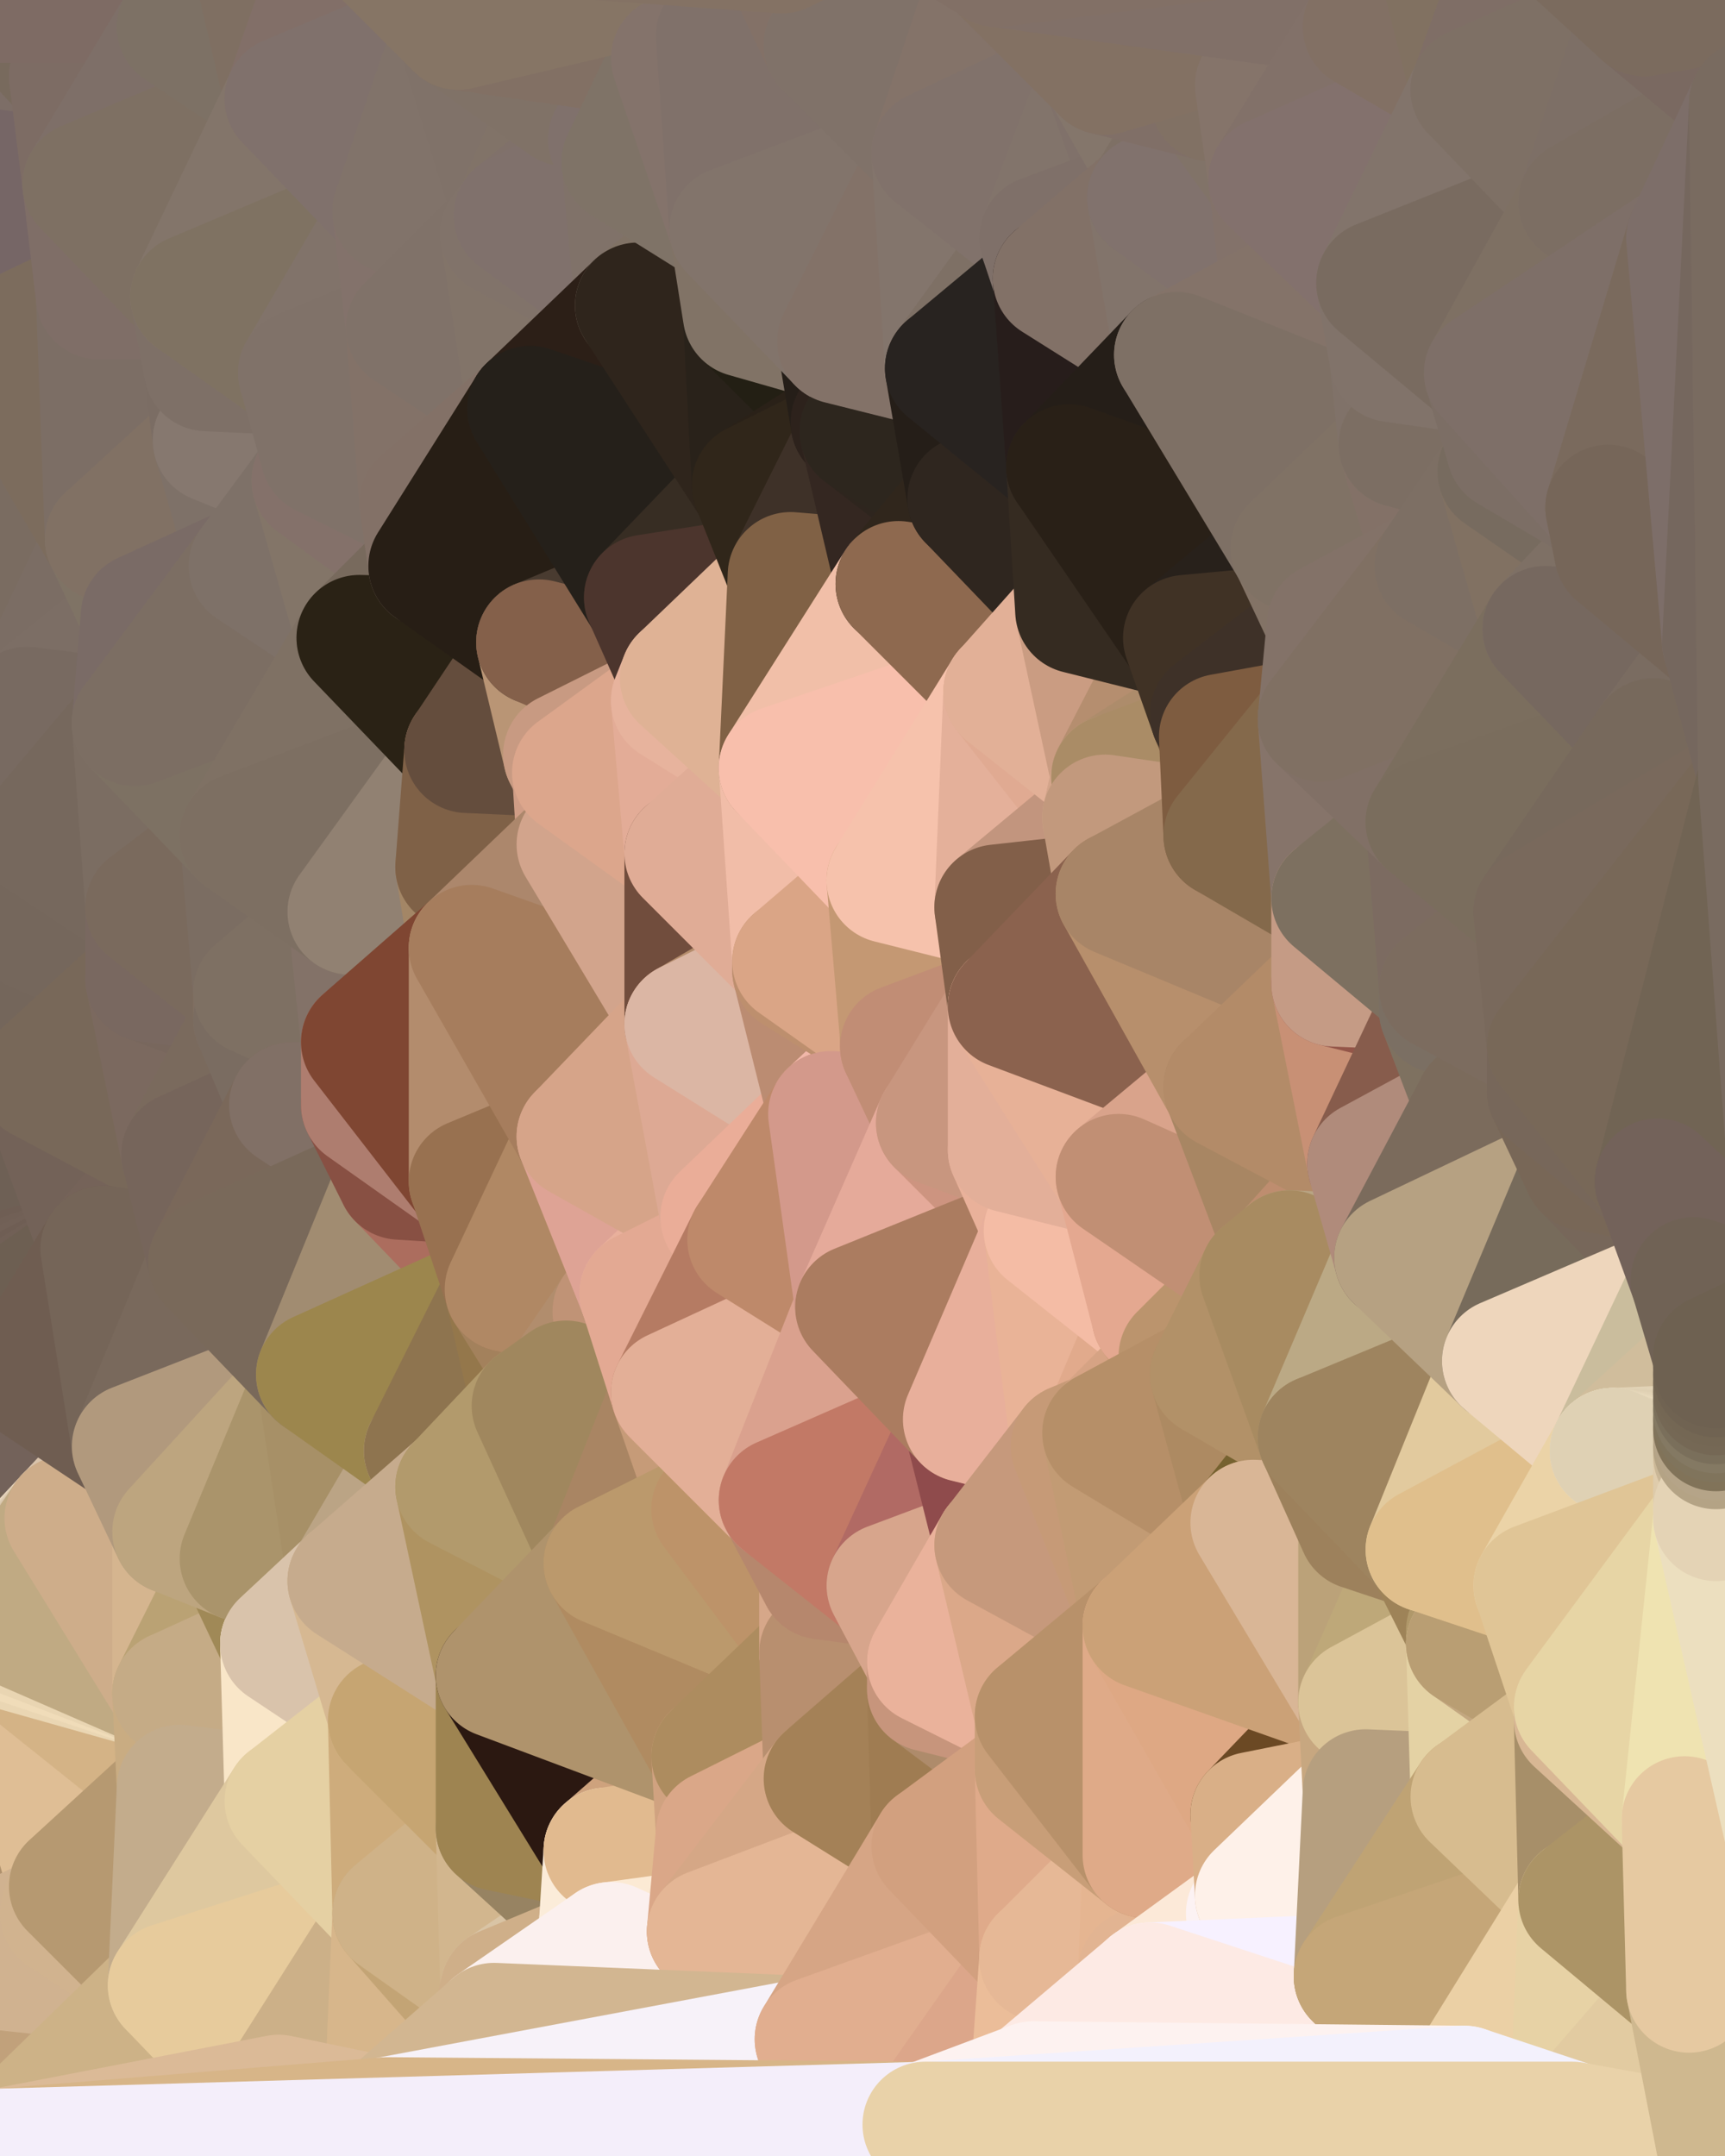 <?xml version="1.0" standalone="yes"?>
<svg width="384" height="480" xmlns="http://www.w3.org/2000/svg" version="1.1" ><polygon points="-28,60 -17,317 -17,180" fill="rgba(117, 103, 92, 1)" stroke="rgba(117, 103, 92, 1)" stroke-width="28" stroke-linejoin="round"/>
		<polygon points="-17,180 -17,317 -14,197" fill="rgba(117, 99, 89, 1)" stroke="rgba(117, 99, 89, 1)" stroke-width="28" stroke-linejoin="round"/>
		<polygon points="-17,317 -9,437 -8,360" fill="rgba(233, 217, 183, 1)" stroke="rgba(233, 217, 183, 1)" stroke-width="28" stroke-linejoin="round"/>
		<polygon points="-17,317 0,324 0,322" fill="rgba(113, 97, 84, 1)" stroke="rgba(113, 97, 84, 1)" stroke-width="28" stroke-linejoin="round"/>
		<polygon points="0,320 -17,317 0,322" fill="rgba(112, 96, 83, 1)" stroke="rgba(112, 96, 83, 1)" stroke-width="28" stroke-linejoin="round"/>
		<polygon points="-28,60 -4,38 0,0" fill="rgba(120, 105, 98, 1)" stroke="rgba(120, 105, 98, 1)" stroke-width="28" stroke-linejoin="round"/>
		<polygon points="0,302 -17,317 0,304" fill="rgba(112, 96, 83, 1)" stroke="rgba(112, 96, 83, 1)" stroke-width="28" stroke-linejoin="round"/>
		<polygon points="-17,317 0,306 0,304" fill="rgba(112, 95, 85, 1)" stroke="rgba(112, 95, 85, 1)" stroke-width="28" stroke-linejoin="round"/>
		<polygon points="-8,360 0,366 0,364" fill="rgba(237, 217, 180, 1)" stroke="rgba(237, 217, 180, 1)" stroke-width="28" stroke-linejoin="round"/>
		<polygon points="0,362 -8,360 0,364" fill="rgba(230, 210, 173, 1)" stroke="rgba(230, 210, 173, 1)" stroke-width="28" stroke-linejoin="round"/>
		<polygon points="-17,317 0,308 0,306" fill="rgba(112, 95, 87, 1)" stroke="rgba(112, 95, 87, 1)" stroke-width="28" stroke-linejoin="round"/>
		<polygon points="0,360 -8,360 0,362" fill="rgba(225, 205, 168, 1)" stroke="rgba(225, 205, 168, 1)" stroke-width="28" stroke-linejoin="round"/>
		<polygon points="-17,317 0,310 0,308" fill="rgba(112, 95, 87, 1)" stroke="rgba(112, 95, 87, 1)" stroke-width="28" stroke-linejoin="round"/>
		<polygon points="-17,317 0,312 0,310" fill="rgba(111, 94, 86, 1)" stroke="rgba(111, 94, 86, 1)" stroke-width="28" stroke-linejoin="round"/>
		<polygon points="0,358 -8,360 0,360" fill="rgba(216, 196, 161, 1)" stroke="rgba(216, 196, 161, 1)" stroke-width="28" stroke-linejoin="round"/>
		<polygon points="-17,317 0,314 0,312" fill="rgba(113, 96, 86, 1)" stroke="rgba(113, 96, 86, 1)" stroke-width="28" stroke-linejoin="round"/>
		<polygon points="-14,197 -17,317 0,284" fill="rgba(111, 97, 88, 1)" stroke="rgba(111, 97, 88, 1)" stroke-width="28" stroke-linejoin="round"/>
		<polygon points="-17,317 0,286 0,284" fill="rgba(115, 98, 90, 1)" stroke="rgba(115, 98, 90, 1)" stroke-width="28" stroke-linejoin="round"/>
		<polygon points="-17,317 0,316 0,314" fill="rgba(113, 96, 86, 1)" stroke="rgba(113, 96, 86, 1)" stroke-width="28" stroke-linejoin="round"/>
		<polygon points="-17,317 0,302 0,300" fill="rgba(112, 96, 83, 1)" stroke="rgba(112, 96, 83, 1)" stroke-width="28" stroke-linejoin="round"/>
		<polygon points="0,298 -17,317 0,300" fill="rgba(110, 94, 79, 1)" stroke="rgba(110, 94, 79, 1)" stroke-width="28" stroke-linejoin="round"/>
		<polygon points="-17,317 0,318 0,316" fill="rgba(112, 96, 83, 1)" stroke="rgba(112, 96, 83, 1)" stroke-width="28" stroke-linejoin="round"/>
		<polygon points="-17,317 0,288 0,286" fill="rgba(113, 96, 86, 1)" stroke="rgba(113, 96, 86, 1)" stroke-width="28" stroke-linejoin="round"/>
		<polygon points="-17,317 0,320 0,318" fill="rgba(112, 96, 81, 1)" stroke="rgba(112, 96, 81, 1)" stroke-width="28" stroke-linejoin="round"/>
		<polygon points="-17,317 0,290 0,288" fill="rgba(112, 96, 83, 1)" stroke="rgba(112, 96, 83, 1)" stroke-width="28" stroke-linejoin="round"/>
		<polygon points="0,356 -8,360 0,358" fill="rgba(208, 187, 156, 1)" stroke="rgba(208, 187, 156, 1)" stroke-width="28" stroke-linejoin="round"/>
		<polygon points="-17,317 0,292 0,290" fill="rgba(113, 97, 82, 1)" stroke="rgba(113, 97, 82, 1)" stroke-width="28" stroke-linejoin="round"/>
		<polygon points="-17,317 0,294 0,292" fill="rgba(115, 98, 82, 1)" stroke="rgba(115, 98, 82, 1)" stroke-width="28" stroke-linejoin="round"/>
		<polygon points="-17,317 0,326 0,324" fill="rgba(113, 96, 86, 1)" stroke="rgba(113, 96, 86, 1)" stroke-width="28" stroke-linejoin="round"/>
		<polygon points="0,354 -8,360 0,356" fill="rgba(207, 186, 157, 1)" stroke="rgba(207, 186, 157, 1)" stroke-width="28" stroke-linejoin="round"/>
		<polygon points="-17,317 0,328 0,326" fill="rgba(111, 95, 82, 1)" stroke="rgba(111, 95, 82, 1)" stroke-width="28" stroke-linejoin="round"/>
		<polygon points="-17,317 0,296 0,294" fill="rgba(114, 97, 79, 1)" stroke="rgba(114, 97, 79, 1)" stroke-width="28" stroke-linejoin="round"/>
		<polygon points="-17,317 0,330 0,328" fill="rgba(110, 94, 81, 1)" stroke="rgba(110, 94, 81, 1)" stroke-width="28" stroke-linejoin="round"/>
		<polygon points="-17,317 0,298 0,296" fill="rgba(113, 96, 80, 1)" stroke="rgba(113, 96, 80, 1)" stroke-width="28" stroke-linejoin="round"/>
		<polygon points="-17,317 0,332 0,330" fill="rgba(109, 96, 80, 1)" stroke="rgba(109, 96, 80, 1)" stroke-width="28" stroke-linejoin="round"/>
		<polygon points="0,352 -8,360 0,354" fill="rgba(215, 194, 167, 1)" stroke="rgba(215, 194, 167, 1)" stroke-width="28" stroke-linejoin="round"/>
		<polygon points="-17,317 0,334 0,332" fill="rgba(111, 98, 82, 1)" stroke="rgba(111, 98, 82, 1)" stroke-width="28" stroke-linejoin="round"/>
		<polygon points="-17,317 0,336 0,334" fill="rgba(110, 97, 81, 1)" stroke="rgba(110, 97, 81, 1)" stroke-width="28" stroke-linejoin="round"/>
		<polygon points="0,350 -8,360 0,352" fill="rgba(226, 204, 180, 1)" stroke="rgba(226, 204, 180, 1)" stroke-width="28" stroke-linejoin="round"/>
		<polygon points="-17,317 0,338 0,336" fill="rgba(105, 92, 75, 1)" stroke="rgba(105, 92, 75, 1)" stroke-width="28" stroke-linejoin="round"/>
		<polygon points="0,348 -8,360 0,350" fill="rgba(221, 201, 177, 1)" stroke="rgba(221, 201, 177, 1)" stroke-width="28" stroke-linejoin="round"/>
		<polygon points="-17,317 0,340 0,338" fill="rgba(105, 92, 75, 1)" stroke="rgba(105, 92, 75, 1)" stroke-width="28" stroke-linejoin="round"/>
		<polygon points="-17,317 0,342 0,340" fill="rgba(110, 99, 79, 1)" stroke="rgba(110, 99, 79, 1)" stroke-width="28" stroke-linejoin="round"/>
		<polygon points="-17,317 -8,360 0,342" fill="rgba(116, 104, 92, 1)" stroke="rgba(116, 104, 92, 1)" stroke-width="28" stroke-linejoin="round"/>
		<polygon points="-8,360 0,344 0,342" fill="rgba(217, 199, 175, 1)" stroke="rgba(217, 199, 175, 1)" stroke-width="28" stroke-linejoin="round"/>
		<polygon points="-8,360 0,346 0,344" fill="rgba(221, 203, 179, 1)" stroke="rgba(221, 203, 179, 1)" stroke-width="28" stroke-linejoin="round"/>
		<polygon points="-8,360 0,348 0,346" fill="rgba(229, 211, 187, 1)" stroke="rgba(229, 211, 187, 1)" stroke-width="28" stroke-linejoin="round"/>
		<polygon points="0,302 0,304 6,306" fill="rgba(113, 96, 80, 1)" stroke="rgba(113, 96, 80, 1)" stroke-width="28" stroke-linejoin="round"/>
		<polygon points="0,304 0,306 6,306" fill="rgba(111, 95, 80, 1)" stroke="rgba(111, 95, 80, 1)" stroke-width="28" stroke-linejoin="round"/>
		<polygon points="0,306 0,308 6,306" fill="rgba(112, 96, 83, 1)" stroke="rgba(112, 96, 83, 1)" stroke-width="28" stroke-linejoin="round"/>
		<polygon points="0,308 0,310 6,306" fill="rgba(112, 96, 83, 1)" stroke="rgba(112, 96, 83, 1)" stroke-width="28" stroke-linejoin="round"/>
		<polygon points="-17,180 -14,197 9,186" fill="rgba(119, 102, 92, 1)" stroke="rgba(119, 102, 92, 1)" stroke-width="28" stroke-linejoin="round"/>
		<polygon points="-14,197 0,284 9,240" fill="rgba(113, 101, 87, 1)" stroke="rgba(113, 101, 87, 1)" stroke-width="28" stroke-linejoin="round"/>
		<polygon points="0,310 0,312 6,306" fill="rgba(111, 94, 84, 1)" stroke="rgba(111, 94, 84, 1)" stroke-width="28" stroke-linejoin="round"/>
		<polygon points="0,300 0,302 6,306" fill="rgba(114, 97, 79, 1)" stroke="rgba(114, 97, 79, 1)" stroke-width="28" stroke-linejoin="round"/>
		<polygon points="-8,360 -9,437 0,366" fill="rgba(222, 194, 154, 1)" stroke="rgba(222, 194, 154, 1)" stroke-width="28" stroke-linejoin="round"/>
		<polygon points="-4,38 -28,60 -1,77" fill="rgba(122, 108, 97, 1)" stroke="rgba(122, 108, 97, 1)" stroke-width="28" stroke-linejoin="round"/>
		<polygon points="0,312 0,314 6,306" fill="rgba(112, 95, 87, 1)" stroke="rgba(112, 95, 87, 1)" stroke-width="28" stroke-linejoin="round"/>
		<polygon points="0,298 0,300 6,306" fill="rgba(115, 98, 82, 1)" stroke="rgba(115, 98, 82, 1)" stroke-width="28" stroke-linejoin="round"/>
		<polygon points="0,334 0,336 15,338" fill="rgba(104, 92, 78, 1)" stroke="rgba(104, 92, 78, 1)" stroke-width="28" stroke-linejoin="round"/>
		<polygon points="0,336 0,338 15,338" fill="rgba(113, 99, 86, 1)" stroke="rgba(113, 99, 86, 1)" stroke-width="28" stroke-linejoin="round"/>
		<polygon points="0,338 0,340 15,338" fill="rgba(131, 117, 104, 1)" stroke="rgba(131, 117, 104, 1)" stroke-width="28" stroke-linejoin="round"/>
		<polygon points="0,340 0,342 15,338" fill="rgba(163, 149, 136, 1)" stroke="rgba(163, 149, 136, 1)" stroke-width="28" stroke-linejoin="round"/>
		<polygon points="6,158 -17,180 9,186" fill="rgba(113, 99, 86, 1)" stroke="rgba(113, 99, 86, 1)" stroke-width="28" stroke-linejoin="round"/>
		<polygon points="0,0 -4,38 16,17" fill="rgba(124, 109, 102, 1)" stroke="rgba(124, 109, 102, 1)" stroke-width="28" stroke-linejoin="round"/>
		<polygon points="-9,437 14,426 16,420" fill="rgba(210, 180, 142, 1)" stroke="rgba(210, 180, 142, 1)" stroke-width="28" stroke-linejoin="round"/>
		<polygon points="0,330 0,332 15,338" fill="rgba(115, 103, 89, 1)" stroke="rgba(115, 103, 89, 1)" stroke-width="28" stroke-linejoin="round"/>
		<polygon points="0,332 0,334 15,338" fill="rgba(115, 103, 89, 1)" stroke="rgba(115, 103, 89, 1)" stroke-width="28" stroke-linejoin="round"/>
		<polygon points="0,342 0,344 15,338" fill="rgba(206, 190, 175, 1)" stroke="rgba(206, 190, 175, 1)" stroke-width="28" stroke-linejoin="round"/>
		<polygon points="0,344 0,346 15,338" fill="rgba(200, 184, 168, 1)" stroke="rgba(200, 184, 168, 1)" stroke-width="28" stroke-linejoin="round"/>
		<polygon points="-28,60 -17,180 6,158" fill="rgba(118, 104, 91, 1)" stroke="rgba(118, 104, 91, 1)" stroke-width="28" stroke-linejoin="round"/>
		<polygon points="-1,77 -28,60 6,158" fill="rgba(123, 109, 100, 1)" stroke="rgba(123, 109, 100, 1)" stroke-width="28" stroke-linejoin="round"/>
		<polygon points="0,366 -9,437 16,420" fill="rgba(175, 145, 109, 1)" stroke="rgba(175, 145, 109, 1)" stroke-width="28" stroke-linejoin="round"/>
		<polygon points="0,328 0,330 15,338" fill="rgba(117, 104, 88, 1)" stroke="rgba(117, 104, 88, 1)" stroke-width="28" stroke-linejoin="round"/>
		<polygon points="0,346 0,348 15,338" fill="rgba(204, 189, 170, 1)" stroke="rgba(204, 189, 170, 1)" stroke-width="28" stroke-linejoin="round"/>
		<polygon points="0,314 0,316 6,306" fill="rgba(112, 95, 87, 1)" stroke="rgba(112, 95, 87, 1)" stroke-width="28" stroke-linejoin="round"/>
		<polygon points="0,296 0,298 6,306" fill="rgba(113, 97, 82, 1)" stroke="rgba(113, 97, 82, 1)" stroke-width="28" stroke-linejoin="round"/>
		<polygon points="16,17 -4,38 19,41" fill="rgba(125, 110, 103, 1)" stroke="rgba(125, 110, 103, 1)" stroke-width="28" stroke-linejoin="round"/>
		<polygon points="0,326 0,328 15,338" fill="rgba(117, 104, 88, 1)" stroke="rgba(117, 104, 88, 1)" stroke-width="28" stroke-linejoin="round"/>
		<polygon points="0,348 0,350 15,338" fill="rgba(222, 205, 185, 1)" stroke="rgba(222, 205, 185, 1)" stroke-width="28" stroke-linejoin="round"/>
		<polygon points="-1,77 6,158 24,120" fill="rgba(122, 108, 97, 1)" stroke="rgba(122, 108, 97, 1)" stroke-width="28" stroke-linejoin="round"/>
		<polygon points="9,240 0,284 23,278" fill="rgba(110, 96, 85, 1)" stroke="rgba(110, 96, 85, 1)" stroke-width="28" stroke-linejoin="round"/>
		<polygon points="0,284 0,286 23,278" fill="rgba(111, 94, 84, 1)" stroke="rgba(111, 94, 84, 1)" stroke-width="28" stroke-linejoin="round"/>
		<polygon points="0,286 0,288 23,278" fill="rgba(113, 96, 86, 1)" stroke="rgba(113, 96, 86, 1)" stroke-width="28" stroke-linejoin="round"/>
		<polygon points="0,288 0,290 23,278" fill="rgba(114, 97, 87, 1)" stroke="rgba(114, 97, 87, 1)" stroke-width="28" stroke-linejoin="round"/>
		<polygon points="-4,38 -1,77 22,66" fill="rgba(121, 107, 96, 1)" stroke="rgba(121, 107, 96, 1)" stroke-width="28" stroke-linejoin="round"/>
		<polygon points="19,41 -4,38 22,66" fill="rgba(118, 102, 102, 1)" stroke="rgba(118, 102, 102, 1)" stroke-width="28" stroke-linejoin="round"/>
		<polygon points="0,322 0,324 15,338" fill="rgba(111, 98, 82, 1)" stroke="rgba(111, 98, 82, 1)" stroke-width="28" stroke-linejoin="round"/>
		<polygon points="0,324 0,326 15,338" fill="rgba(111, 98, 82, 1)" stroke="rgba(111, 98, 82, 1)" stroke-width="28" stroke-linejoin="round"/>
		<polygon points="0,352 0,354 15,338" fill="rgba(227, 211, 188, 1)" stroke="rgba(227, 211, 188, 1)" stroke-width="28" stroke-linejoin="round"/>
		<polygon points="0,350 0,352 15,338" fill="rgba(224, 208, 185, 1)" stroke="rgba(224, 208, 185, 1)" stroke-width="28" stroke-linejoin="round"/>
		<polygon points="0,316 0,318 6,306" fill="rgba(112, 95, 87, 1)" stroke="rgba(112, 95, 87, 1)" stroke-width="28" stroke-linejoin="round"/>
		<polygon points="0,294 0,296 6,306" fill="rgba(112, 96, 83, 1)" stroke="rgba(112, 96, 83, 1)" stroke-width="28" stroke-linejoin="round"/>
		<polygon points="0,0 16,17 30,0" fill="rgba(120, 106, 93, 1)" stroke="rgba(120, 106, 93, 1)" stroke-width="28" stroke-linejoin="round"/>
		<polygon points="0,320 0,322 30,322" fill="rgba(116, 101, 82, 1)" stroke="rgba(116, 101, 82, 1)" stroke-width="28" stroke-linejoin="round"/>
		<polygon points="0,322 15,338 30,322" fill="rgba(110, 97, 81, 1)" stroke="rgba(110, 97, 81, 1)" stroke-width="28" stroke-linejoin="round"/>
		<polygon points="0,318 0,320 30,322" fill="rgba(114, 98, 85, 1)" stroke="rgba(114, 98, 85, 1)" stroke-width="28" stroke-linejoin="round"/>
		<polygon points="6,306 0,318 30,322" fill="rgba(115, 98, 90, 1)" stroke="rgba(115, 98, 90, 1)" stroke-width="28" stroke-linejoin="round"/>
		<polygon points="0,290 0,292 23,278" fill="rgba(111, 94, 84, 1)" stroke="rgba(111, 94, 84, 1)" stroke-width="28" stroke-linejoin="round"/>
		<polygon points="24,120 6,158 32,137" fill="rgba(123, 109, 100, 1)" stroke="rgba(123, 109, 100, 1)" stroke-width="28" stroke-linejoin="round"/>
		<polygon points="0,292 0,294 23,278" fill="rgba(113, 96, 86, 1)" stroke="rgba(113, 96, 86, 1)" stroke-width="28" stroke-linejoin="round"/>
		<polygon points="9,186 33,218 33,202" fill="rgba(117, 103, 90, 1)" stroke="rgba(117, 103, 90, 1)" stroke-width="28" stroke-linejoin="round"/>
		<polygon points="-14,197 9,240 33,218" fill="rgba(116, 102, 91, 1)" stroke="rgba(116, 102, 91, 1)" stroke-width="28" stroke-linejoin="round"/>
		<polygon points="9,186 -14,197 33,218" fill="rgba(117, 103, 92, 1)" stroke="rgba(117, 103, 92, 1)" stroke-width="28" stroke-linejoin="round"/>
		<polygon points="6,158 30,161 32,137" fill="rgba(124, 110, 101, 1)" stroke="rgba(124, 110, 101, 1)" stroke-width="28" stroke-linejoin="round"/>
		<polygon points="6,158 9,186 30,161" fill="rgba(120, 106, 97, 1)" stroke="rgba(120, 106, 97, 1)" stroke-width="28" stroke-linejoin="round"/>
		<polygon points="0,294 6,306 23,278" fill="rgba(109, 95, 82, 1)" stroke="rgba(109, 95, 82, 1)" stroke-width="28" stroke-linejoin="round"/>
		<polygon points="0,354 0,356 15,338" fill="rgba(231, 213, 189, 1)" stroke="rgba(231, 213, 189, 1)" stroke-width="28" stroke-linejoin="round"/>
		<polygon points="0,356 0,358 15,338" fill="rgba(221, 204, 178, 1)" stroke="rgba(221, 204, 178, 1)" stroke-width="28" stroke-linejoin="round"/>
		<polygon points="0,366 16,420 40,398" fill="rgba(223, 190, 149, 1)" stroke="rgba(223, 190, 149, 1)" stroke-width="28" stroke-linejoin="round"/>
		<polygon points="30,322 15,338 39,341" fill="rgba(217, 195, 171, 1)" stroke="rgba(217, 195, 171, 1)" stroke-width="28" stroke-linejoin="round"/>
		<polygon points="-9,437 0,479 38,442" fill="rgba(193, 161, 123, 1)" stroke="rgba(193, 161, 123, 1)" stroke-width="28" stroke-linejoin="round"/>
		<polygon points="14,426 -9,437 38,442" fill="rgba(208, 178, 144, 1)" stroke="rgba(208, 178, 144, 1)" stroke-width="28" stroke-linejoin="round"/>
		<polygon points="9,240 23,278 41,257" fill="rgba(115, 98, 88, 1)" stroke="rgba(115, 98, 88, 1)" stroke-width="28" stroke-linejoin="round"/>
		<polygon points="30,0 16,17 40,6" fill="rgba(124, 105, 98, 1)" stroke="rgba(124, 105, 98, 1)" stroke-width="28" stroke-linejoin="round"/>
		<polygon points="39,377 0,366 40,398" fill="rgba(212, 179, 134, 1)" stroke="rgba(212, 179, 134, 1)" stroke-width="28" stroke-linejoin="round"/>
		<polygon points="0,364 0,366 39,377" fill="rgba(234, 214, 179, 1)" stroke="rgba(234, 214, 179, 1)" stroke-width="28" stroke-linejoin="round"/>
		<polygon points="0,362 0,364 39,377" fill="rgba(240, 220, 185, 1)" stroke="rgba(240, 220, 185, 1)" stroke-width="28" stroke-linejoin="round"/>
		<polygon points="0,360 0,362 39,377" fill="rgba(233, 213, 178, 1)" stroke="rgba(233, 213, 178, 1)" stroke-width="28" stroke-linejoin="round"/>
		<polygon points="0,358 0,360 15,338" fill="rgba(218, 198, 173, 1)" stroke="rgba(218, 198, 173, 1)" stroke-width="28" stroke-linejoin="round"/>
		<polygon points="15,338 0,360 39,377" fill="rgba(192, 170, 131, 1)" stroke="rgba(192, 170, 131, 1)" stroke-width="28" stroke-linejoin="round"/>
		<polygon points="16,420 14,426 38,442" fill="rgba(209, 179, 143, 1)" stroke="rgba(209, 179, 143, 1)" stroke-width="28" stroke-linejoin="round"/>
		<polygon points="43,66 22,66 46,82" fill="rgba(124, 110, 99, 1)" stroke="rgba(124, 110, 99, 1)" stroke-width="28" stroke-linejoin="round"/>
		<polygon points="39,341 15,338 39,377" fill="rgba(206, 173, 138, 1)" stroke="rgba(206, 173, 138, 1)" stroke-width="28" stroke-linejoin="round"/>
		<polygon points="22,66 -1,77 24,120" fill="rgba(124, 108, 93, 1)" stroke="rgba(124, 108, 93, 1)" stroke-width="28" stroke-linejoin="round"/>
		<polygon points="46,82 24,120 48,98" fill="rgba(123, 109, 100, 1)" stroke="rgba(123, 109, 100, 1)" stroke-width="28" stroke-linejoin="round"/>
		<polygon points="41,257 23,278 47,281" fill="rgba(117, 99, 89, 1)" stroke="rgba(117, 99, 89, 1)" stroke-width="28" stroke-linejoin="round"/>
		<polygon points="22,66 24,120 46,82" fill="rgba(124, 110, 101, 1)" stroke="rgba(124, 110, 101, 1)" stroke-width="28" stroke-linejoin="round"/>
		<polygon points="19,41 22,66 43,66" fill="rgba(127, 110, 103, 1)" stroke="rgba(127, 110, 103, 1)" stroke-width="28" stroke-linejoin="round"/>
		<polygon points="33,218 9,240 41,257" fill="rgba(120, 104, 89, 1)" stroke="rgba(120, 104, 89, 1)" stroke-width="28" stroke-linejoin="round"/>
		<polygon points="30,161 9,186 33,202" fill="rgba(118, 104, 93, 1)" stroke="rgba(118, 104, 93, 1)" stroke-width="28" stroke-linejoin="round"/>
		<polygon points="23,278 6,306 30,322" fill="rgba(111, 93, 81, 1)" stroke="rgba(111, 93, 81, 1)" stroke-width="28" stroke-linejoin="round"/>
		<polygon points="30,161 33,202 54,186" fill="rgba(123, 109, 98, 1)" stroke="rgba(123, 109, 98, 1)" stroke-width="28" stroke-linejoin="round"/>
		<polygon points="23,278 30,322 47,281" fill="rgba(117, 101, 88, 1)" stroke="rgba(117, 101, 88, 1)" stroke-width="28" stroke-linejoin="round"/>
		<polygon points="24,120 32,137 56,126" fill="rgba(127, 115, 101, 1)" stroke="rgba(127, 115, 101, 1)" stroke-width="28" stroke-linejoin="round"/>
		<polygon points="16,17 19,41 40,6" fill="rgba(125, 108, 100, 1)" stroke="rgba(125, 108, 100, 1)" stroke-width="28" stroke-linejoin="round"/>
		<polygon points="33,218 41,257 57,227" fill="rgba(123, 105, 95, 1)" stroke="rgba(123, 105, 95, 1)" stroke-width="28" stroke-linejoin="round"/>
		<polygon points="57,221 33,218 57,227" fill="rgba(120, 103, 93, 1)" stroke="rgba(120, 103, 93, 1)" stroke-width="28" stroke-linejoin="round"/>
		<polygon points="33,202 33,218 57,221" fill="rgba(121, 104, 96, 1)" stroke="rgba(121, 104, 96, 1)" stroke-width="28" stroke-linejoin="round"/>
		<polygon points="48,98 24,120 56,126" fill="rgba(129, 113, 100, 1)" stroke="rgba(129, 113, 100, 1)" stroke-width="28" stroke-linejoin="round"/>
		<polygon points="39,341 39,377 54,347" fill="rgba(213, 181, 143, 1)" stroke="rgba(213, 181, 143, 1)" stroke-width="28" stroke-linejoin="round"/>
		<polygon points="30,0 40,6 54,-21" fill="rgba(127, 111, 98, 1)" stroke="rgba(127, 111, 98, 1)" stroke-width="28" stroke-linejoin="round"/>
		<polygon points="0,0 30,0 54,-21" fill="rgba(126, 107, 100, 1)" stroke="rgba(126, 107, 100, 1)" stroke-width="28" stroke-linejoin="round"/>
		<polygon points="16,420 38,442 40,398" fill="rgba(182, 153, 113, 1)" stroke="rgba(182, 153, 113, 1)" stroke-width="28" stroke-linejoin="round"/>
		<polygon points="38,442 0,479 62,467" fill="rgba(205, 178, 135, 1)" stroke="rgba(205, 178, 135, 1)" stroke-width="28" stroke-linejoin="round"/>
		<polygon points="54,347 39,377 63,366" fill="rgba(186, 162, 116, 1)" stroke="rgba(186, 162, 116, 1)" stroke-width="28" stroke-linejoin="round"/>
		<polygon points="57,227 41,257 65,246" fill="rgba(122, 106, 93, 1)" stroke="rgba(122, 106, 93, 1)" stroke-width="28" stroke-linejoin="round"/>
		<polygon points="40,6 19,41 64,22" fill="rgba(126, 111, 104, 1)" stroke="rgba(126, 111, 104, 1)" stroke-width="28" stroke-linejoin="round"/>
		<polygon points="46,82 48,98 67,83" fill="rgba(123, 109, 100, 1)" stroke="rgba(123, 109, 100, 1)" stroke-width="28" stroke-linejoin="round"/>
		<polygon points="54,186 33,202 57,221" fill="rgba(122, 106, 93, 1)" stroke="rgba(122, 106, 93, 1)" stroke-width="28" stroke-linejoin="round"/>
		<polygon points="48,98 56,126 70,107" fill="rgba(126, 113, 104, 1)" stroke="rgba(126, 113, 104, 1)" stroke-width="28" stroke-linejoin="round"/>
		<polygon points="47,281 30,322 71,306" fill="rgba(121, 105, 92, 1)" stroke="rgba(121, 105, 92, 1)" stroke-width="28" stroke-linejoin="round"/>
		<polygon points="19,41 43,66 64,22" fill="rgba(126, 112, 99, 1)" stroke="rgba(126, 112, 99, 1)" stroke-width="28" stroke-linejoin="round"/>
		<polygon points="39,377 40,398 64,401" fill="rgba(201, 172, 130, 1)" stroke="rgba(201, 172, 130, 1)" stroke-width="28" stroke-linejoin="round"/>
		<polygon points="67,83 48,98 72,101" fill="rgba(128, 114, 103, 1)" stroke="rgba(128, 114, 103, 1)" stroke-width="28" stroke-linejoin="round"/>
		<polygon points="48,98 70,107 72,101" fill="rgba(134, 120, 111, 1)" stroke="rgba(134, 120, 111, 1)" stroke-width="28" stroke-linejoin="round"/>
		<polygon points="30,322 39,341 71,306" fill="rgba(177, 153, 125, 1)" stroke="rgba(177, 153, 125, 1)" stroke-width="28" stroke-linejoin="round"/>
		<polygon points="43,66 46,82 67,83" fill="rgba(126, 112, 103, 1)" stroke="rgba(126, 112, 103, 1)" stroke-width="28" stroke-linejoin="round"/>
		<polygon points="63,366 39,377 64,401" fill="rgba(197, 171, 134, 1)" stroke="rgba(197, 171, 134, 1)" stroke-width="28" stroke-linejoin="round"/>
		<polygon points="40,398 38,442 64,401" fill="rgba(195, 172, 140, 1)" stroke="rgba(195, 172, 140, 1)" stroke-width="28" stroke-linejoin="round"/>
		<polygon points="32,137 30,161 56,126" fill="rgba(122, 107, 102, 1)" stroke="rgba(122, 107, 102, 1)" stroke-width="28" stroke-linejoin="round"/>
		<polygon points="54,186 57,221 78,203" fill="rgba(123, 109, 98, 1)" stroke="rgba(123, 109, 98, 1)" stroke-width="28" stroke-linejoin="round"/>
		<polygon points="54,347 63,366 78,352" fill="rgba(160, 137, 87, 1)" stroke="rgba(160, 137, 87, 1)" stroke-width="28" stroke-linejoin="round"/>
		<polygon points="39,341 54,347 71,306" fill="rgba(189, 165, 127, 1)" stroke="rgba(189, 165, 127, 1)" stroke-width="28" stroke-linejoin="round"/>
		<polygon points="41,257 47,281 65,246" fill="rgba(118, 101, 91, 1)" stroke="rgba(118, 101, 91, 1)" stroke-width="28" stroke-linejoin="round"/>
		<polygon points="81,232 65,246 81,246" fill="rgba(126, 110, 94, 1)" stroke="rgba(126, 110, 94, 1)" stroke-width="28" stroke-linejoin="round"/>
		<polygon points="57,221 57,227 81,232" fill="rgba(128, 110, 98, 1)" stroke="rgba(128, 110, 98, 1)" stroke-width="28" stroke-linejoin="round"/>
		<polygon points="57,227 65,246 81,232" fill="rgba(122, 108, 97, 1)" stroke="rgba(122, 108, 97, 1)" stroke-width="28" stroke-linejoin="round"/>
		<polygon points="30,161 54,186 80,142" fill="rgba(125, 113, 99, 1)" stroke="rgba(125, 113, 99, 1)" stroke-width="28" stroke-linejoin="round"/>
		<polygon points="56,126 30,161 80,142" fill="rgba(124, 110, 99, 1)" stroke="rgba(124, 110, 99, 1)" stroke-width="28" stroke-linejoin="round"/>
		<polygon points="54,-21 40,6 64,22" fill="rgba(125, 113, 101, 1)" stroke="rgba(125, 113, 101, 1)" stroke-width="28" stroke-linejoin="round"/>
		<polygon points="54,-21 64,22 78,-18" fill="rgba(127, 111, 98, 1)" stroke="rgba(127, 111, 98, 1)" stroke-width="28" stroke-linejoin="round"/>
		<polygon points="63,366 87,383 87,382" fill="rgba(226, 210, 177, 1)" stroke="rgba(226, 210, 177, 1)" stroke-width="28" stroke-linejoin="round"/>
		<polygon points="63,366 64,401 87,383" fill="rgba(249, 230, 200, 1)" stroke="rgba(249, 230, 200, 1)" stroke-width="28" stroke-linejoin="round"/>
		<polygon points="64,401 38,442 88,426" fill="rgba(222, 200, 159, 1)" stroke="rgba(222, 200, 159, 1)" stroke-width="28" stroke-linejoin="round"/>
		<polygon points="64,22 43,66 88,47" fill="rgba(131, 117, 106, 1)" stroke="rgba(131, 117, 106, 1)" stroke-width="28" stroke-linejoin="round"/>
		<polygon points="78,203 57,221 81,232" fill="rgba(126, 112, 99, 1)" stroke="rgba(126, 112, 99, 1)" stroke-width="28" stroke-linejoin="round"/>
		<polygon points="65,246 47,281 89,262" fill="rgba(122, 104, 90, 1)" stroke="rgba(122, 104, 90, 1)" stroke-width="28" stroke-linejoin="round"/>
		<polygon points="81,246 65,246 89,262" fill="rgba(129, 112, 102, 1)" stroke="rgba(129, 112, 102, 1)" stroke-width="28" stroke-linejoin="round"/>
		<polygon points="43,66 67,83 88,47" fill="rgba(127, 114, 98, 1)" stroke="rgba(127, 114, 98, 1)" stroke-width="28" stroke-linejoin="round"/>
		<polygon points="38,442 62,467 88,426" fill="rgba(231, 203, 156, 1)" stroke="rgba(231, 203, 156, 1)" stroke-width="28" stroke-linejoin="round"/>
		<polygon points="70,107 56,126 80,142" fill="rgba(126, 113, 104, 1)" stroke="rgba(126, 113, 104, 1)" stroke-width="28" stroke-linejoin="round"/>
		<polygon points="71,306 54,347 78,352" fill="rgba(170, 148, 107, 1)" stroke="rgba(170, 148, 107, 1)" stroke-width="28" stroke-linejoin="round"/>
		<polygon points="72,101 70,107 94,112" fill="rgba(129, 115, 106, 1)" stroke="rgba(129, 115, 106, 1)" stroke-width="28" stroke-linejoin="round"/>
		<polygon points="88,47 67,83 91,73" fill="rgba(129, 115, 106, 1)" stroke="rgba(129, 115, 106, 1)" stroke-width="28" stroke-linejoin="round"/>
		<polygon points="71,306 78,352 95,323" fill="rgba(167, 144, 103, 1)" stroke="rgba(167, 144, 103, 1)" stroke-width="28" stroke-linejoin="round"/>
		<polygon points="78,352 63,366 87,382" fill="rgba(217, 195, 171, 1)" stroke="rgba(217, 195, 171, 1)" stroke-width="28" stroke-linejoin="round"/>
		<polygon points="70,107 80,142 96,126" fill="rgba(131, 117, 104, 1)" stroke="rgba(131, 117, 104, 1)" stroke-width="28" stroke-linejoin="round"/>
		<polygon points="94,112 70,107 96,126" fill="rgba(132, 113, 106, 1)" stroke="rgba(132, 113, 106, 1)" stroke-width="28" stroke-linejoin="round"/>
		<polygon points="67,83 72,101 91,73" fill="rgba(128, 114, 105, 1)" stroke="rgba(128, 114, 105, 1)" stroke-width="28" stroke-linejoin="round"/>
		<polygon points="47,281 71,306 89,262" fill="rgba(121, 105, 90, 1)" stroke="rgba(121, 105, 90, 1)" stroke-width="28" stroke-linejoin="round"/>
		<polygon points="95,323 78,352 102,331" fill="rgba(187, 164, 133, 1)" stroke="rgba(187, 164, 133, 1)" stroke-width="28" stroke-linejoin="round"/>
		<polygon points="78,-18 64,22 102,6" fill="rgba(130, 111, 104, 1)" stroke="rgba(130, 111, 104, 1)" stroke-width="28" stroke-linejoin="round"/>
		<polygon points="62,467 86,472 88,426" fill="rgba(204, 176, 136, 1)" stroke="rgba(204, 176, 136, 1)" stroke-width="28" stroke-linejoin="round"/>
		<polygon points="80,142 54,186 104,167" fill="rgba(127, 113, 100, 1)" stroke="rgba(127, 113, 100, 1)" stroke-width="28" stroke-linejoin="round"/>
		<polygon points="78,203 81,232 105,211" fill="rgba(131, 114, 104, 1)" stroke="rgba(131, 114, 104, 1)" stroke-width="28" stroke-linejoin="round"/>
		<polygon points="102,193 78,203 105,211" fill="rgba(135, 117, 103, 1)" stroke="rgba(135, 117, 103, 1)" stroke-width="28" stroke-linejoin="round"/>
		<polygon points="54,186 78,203 104,167" fill="rgba(125, 111, 98, 1)" stroke="rgba(125, 111, 98, 1)" stroke-width="28" stroke-linejoin="round"/>
		<polygon points="78,203 102,193 104,167" fill="rgba(145, 129, 114, 1)" stroke="rgba(145, 129, 114, 1)" stroke-width="28" stroke-linejoin="round"/>
		<polygon points="91,73 72,101 94,112" fill="rgba(128, 114, 105, 1)" stroke="rgba(128, 114, 105, 1)" stroke-width="28" stroke-linejoin="round"/>
		<polygon points="87,383 64,401 88,426" fill="rgba(229, 208, 163, 1)" stroke="rgba(229, 208, 163, 1)" stroke-width="28" stroke-linejoin="round"/>
		<polygon points="88,426 86,472 110,451" fill="rgba(215, 182, 139, 1)" stroke="rgba(215, 182, 139, 1)" stroke-width="28" stroke-linejoin="round"/>
		<polygon points="64,22 88,47 102,6" fill="rgba(128, 113, 108, 1)" stroke="rgba(128, 113, 108, 1)" stroke-width="28" stroke-linejoin="round"/>
		<polygon points="87,383 88,426 111,407" fill="rgba(206, 172, 124, 1)" stroke="rgba(206, 172, 124, 1)" stroke-width="28" stroke-linejoin="round"/>
		<polygon points="88,426 110,451 112,443" fill="rgba(195, 164, 117, 1)" stroke="rgba(195, 164, 117, 1)" stroke-width="28" stroke-linejoin="round"/>
		<polygon points="89,262 71,306 113,287" fill="rgba(161, 140, 113, 1)" stroke="rgba(161, 140, 113, 1)" stroke-width="28" stroke-linejoin="round"/>
		<polygon points="105,263 89,262 113,287" fill="rgba(172, 109, 94, 1)" stroke="rgba(172, 109, 94, 1)" stroke-width="28" stroke-linejoin="round"/>
		<polygon points="88,47 91,73 112,52" fill="rgba(131, 114, 107, 1)" stroke="rgba(131, 114, 107, 1)" stroke-width="28" stroke-linejoin="round"/>
		<polygon points="87,382 87,383 111,373" fill="rgba(221, 190, 146, 1)" stroke="rgba(221, 190, 146, 1)" stroke-width="28" stroke-linejoin="round"/>
		<polygon points="78,352 87,382 111,373" fill="rgba(214, 184, 146, 1)" stroke="rgba(214, 184, 146, 1)" stroke-width="28" stroke-linejoin="round"/>
		<polygon points="81,246 89,262 105,263" fill="rgba(136, 80, 67, 1)" stroke="rgba(136, 80, 67, 1)" stroke-width="28" stroke-linejoin="round"/>
		<polygon points="88,47 112,52 115,48" fill="rgba(130, 113, 105, 1)" stroke="rgba(130, 113, 105, 1)" stroke-width="28" stroke-linejoin="round"/>
		<polygon points="71,306 95,323 113,287" fill="rgba(156, 134, 77, 1)" stroke="rgba(156, 134, 77, 1)" stroke-width="28" stroke-linejoin="round"/>
		<polygon points="91,73 94,112 118,91" fill="rgba(131, 114, 104, 1)" stroke="rgba(131, 114, 104, 1)" stroke-width="28" stroke-linejoin="round"/>
		<polygon points="96,126 80,142 120,143" fill="rgba(120, 106, 93, 1)" stroke="rgba(120, 106, 93, 1)" stroke-width="28" stroke-linejoin="round"/>
		<polygon points="80,142 104,167 120,143" fill="rgba(42, 34, 21, 1)" stroke="rgba(42, 34, 21, 1)" stroke-width="28" stroke-linejoin="round"/>
		<polygon points="95,323 102,331 119,313" fill="rgba(203, 180, 148, 1)" stroke="rgba(203, 180, 148, 1)" stroke-width="28" stroke-linejoin="round"/>
		<polygon points="113,287 95,323 119,313" fill="rgba(142, 116, 79, 1)" stroke="rgba(142, 116, 79, 1)" stroke-width="28" stroke-linejoin="round"/>
		<polygon points="102,6 88,47 115,48" fill="rgba(129, 115, 106, 1)" stroke="rgba(129, 115, 106, 1)" stroke-width="28" stroke-linejoin="round"/>
		<polygon points="111,407 88,426 112,443" fill="rgba(207, 178, 136, 1)" stroke="rgba(207, 178, 136, 1)" stroke-width="28" stroke-linejoin="round"/>
		<polygon points="87,383 111,407 111,373" fill="rgba(198, 165, 114, 1)" stroke="rgba(198, 165, 114, 1)" stroke-width="28" stroke-linejoin="round"/>
		<polygon points="102,331 78,352 111,373" fill="rgba(198, 171, 141, 1)" stroke="rgba(198, 171, 141, 1)" stroke-width="28" stroke-linejoin="round"/>
		<polygon points="102,6 115,48 126,23" fill="rgba(128, 114, 105, 1)" stroke="rgba(128, 114, 105, 1)" stroke-width="28" stroke-linejoin="round"/>
		<polygon points="126,168 104,167 128,172" fill="rgba(148, 117, 97, 1)" stroke="rgba(148, 117, 97, 1)" stroke-width="28" stroke-linejoin="round"/>
		<polygon points="113,287 119,313 126,308" fill="rgba(148, 119, 75, 1)" stroke="rgba(148, 119, 75, 1)" stroke-width="28" stroke-linejoin="round"/>
		<polygon points="81,232 81,246 105,263" fill="rgba(174, 125, 111, 1)" stroke="rgba(174, 125, 111, 1)" stroke-width="28" stroke-linejoin="round"/>
		<polygon points="102,193 105,211 129,188" fill="rgba(163, 134, 102, 1)" stroke="rgba(163, 134, 102, 1)" stroke-width="28" stroke-linejoin="round"/>
		<polygon points="128,172 102,193 129,188" fill="rgba(147, 116, 88, 1)" stroke="rgba(147, 116, 88, 1)" stroke-width="28" stroke-linejoin="round"/>
		<polygon points="104,167 102,193 128,172" fill="rgba(127, 97, 71, 1)" stroke="rgba(127, 97, 71, 1)" stroke-width="28" stroke-linejoin="round"/>
		<polygon points="120,143 104,167 126,168" fill="rgba(100, 77, 61, 1)" stroke="rgba(100, 77, 61, 1)" stroke-width="28" stroke-linejoin="round"/>
		<polygon points="112,52 91,73 118,91" fill="rgba(128, 114, 105, 1)" stroke="rgba(128, 114, 105, 1)" stroke-width="28" stroke-linejoin="round"/>
		<polygon points="81,232 105,263 105,211" fill="rgba(127, 70, 50, 1)" stroke="rgba(127, 70, 50, 1)" stroke-width="28" stroke-linejoin="round"/>
		<polygon points="111,407 112,443 134,428" fill="rgba(210, 182, 142, 1)" stroke="rgba(210, 182, 142, 1)" stroke-width="28" stroke-linejoin="round"/>
		<polygon points="105,211 105,263 129,253" fill="rgba(179, 140, 109, 1)" stroke="rgba(179, 140, 109, 1)" stroke-width="28" stroke-linejoin="round"/>
		<polygon points="102,331 111,373 135,348" fill="rgba(175, 147, 97, 1)" stroke="rgba(175, 147, 97, 1)" stroke-width="28" stroke-linejoin="round"/>
		<polygon points="134,428 112,443 136,433" fill="rgba(217, 196, 165, 1)" stroke="rgba(217, 196, 165, 1)" stroke-width="28" stroke-linejoin="round"/>
		<polygon points="111,407 134,428 135,412" fill="rgba(151, 131, 98, 1)" stroke="rgba(151, 131, 98, 1)" stroke-width="28" stroke-linejoin="round"/>
		<polygon points="113,287 126,308 137,292" fill="rgba(163, 129, 92, 1)" stroke="rgba(163, 129, 92, 1)" stroke-width="28" stroke-linejoin="round"/>
		<polygon points="126,23 115,48 136,31" fill="rgba(129, 115, 104, 1)" stroke="rgba(129, 115, 104, 1)" stroke-width="28" stroke-linejoin="round"/>
		<polygon points="136,31 115,48 139,36" fill="rgba(128, 113, 106, 1)" stroke="rgba(128, 113, 106, 1)" stroke-width="28" stroke-linejoin="round"/>
		<polygon points="119,313 102,331 135,348" fill="rgba(178, 154, 108, 1)" stroke="rgba(178, 154, 108, 1)" stroke-width="28" stroke-linejoin="round"/>
		<polygon points="105,263 113,287 129,253" fill="rgba(152, 113, 80, 1)" stroke="rgba(152, 113, 80, 1)" stroke-width="28" stroke-linejoin="round"/>
		<polygon points="112,52 118,91 142,68" fill="rgba(130, 116, 105, 1)" stroke="rgba(130, 116, 105, 1)" stroke-width="28" stroke-linejoin="round"/>
		<polygon points="115,48 112,52 142,68" fill="rgba(129, 115, 106, 1)" stroke="rgba(129, 115, 106, 1)" stroke-width="28" stroke-linejoin="round"/>
		<polygon points="94,112 96,126 118,91" fill="rgba(131, 113, 103, 1)" stroke="rgba(131, 113, 103, 1)" stroke-width="28" stroke-linejoin="round"/>
		<polygon points="118,91 120,143 144,133" fill="rgba(40, 33, 23, 1)" stroke="rgba(40, 33, 23, 1)" stroke-width="28" stroke-linejoin="round"/>
		<polygon points="129,253 137,292 143,288" fill="rgba(198, 143, 123, 1)" stroke="rgba(198, 143, 123, 1)" stroke-width="28" stroke-linejoin="round"/>
		<polygon points="129,253 113,287 137,292" fill="rgba(176, 136, 100, 1)" stroke="rgba(176, 136, 100, 1)" stroke-width="28" stroke-linejoin="round"/>
		<polygon points="112,443 110,451 136,433" fill="rgba(207, 175, 137, 1)" stroke="rgba(207, 175, 137, 1)" stroke-width="28" stroke-linejoin="round"/>
		<polygon points="118,91 96,126 120,143" fill="rgba(39, 30, 21, 1)" stroke="rgba(39, 30, 21, 1)" stroke-width="28" stroke-linejoin="round"/>
		<polygon points="126,23 136,31 150,13" fill="rgba(130, 115, 108, 1)" stroke="rgba(130, 115, 108, 1)" stroke-width="28" stroke-linejoin="round"/>
		<polygon points="120,143 126,168 150,156" fill="rgba(185, 149, 117, 1)" stroke="rgba(185, 149, 117, 1)" stroke-width="28" stroke-linejoin="round"/>
		<polygon points="137,292 126,308 150,310" fill="rgba(177, 141, 109, 1)" stroke="rgba(177, 141, 109, 1)" stroke-width="28" stroke-linejoin="round"/>
		<polygon points="139,36 115,48 142,68" fill="rgba(128, 113, 108, 1)" stroke="rgba(128, 113, 108, 1)" stroke-width="28" stroke-linejoin="round"/>
		<polygon points="111,373 111,407 135,412" fill="rgba(158, 132, 81, 1)" stroke="rgba(158, 132, 81, 1)" stroke-width="28" stroke-linejoin="round"/>
		<polygon points="144,133 120,143 152,151" fill="rgba(73, 59, 48, 1)" stroke="rgba(73, 59, 48, 1)" stroke-width="28" stroke-linejoin="round"/>
		<polygon points="120,143 150,156 152,151" fill="rgba(132, 96, 74, 1)" stroke="rgba(132, 96, 74, 1)" stroke-width="28" stroke-linejoin="round"/>
		<polygon points="126,168 128,172 150,156" fill="rgba(200, 154, 130, 1)" stroke="rgba(200, 154, 130, 1)" stroke-width="28" stroke-linejoin="round"/>
		<polygon points="128,172 129,188 153,190" fill="rgba(207, 157, 134, 1)" stroke="rgba(207, 157, 134, 1)" stroke-width="28" stroke-linejoin="round"/>
		<polygon points="129,188 105,211 153,228" fill="rgba(172, 135, 108, 1)" stroke="rgba(172, 135, 108, 1)" stroke-width="28" stroke-linejoin="round"/>
		<polygon points="105,211 129,253 153,228" fill="rgba(166, 125, 93, 1)" stroke="rgba(166, 125, 93, 1)" stroke-width="28" stroke-linejoin="round"/>
		<polygon points="102,6 126,23 150,13" fill="rgba(128, 114, 103, 1)" stroke="rgba(128, 114, 103, 1)" stroke-width="28" stroke-linejoin="round"/>
		<polygon points="126,308 135,348 150,310" fill="rgba(180, 144, 108, 1)" stroke="rgba(180, 144, 108, 1)" stroke-width="28" stroke-linejoin="round"/>
		<polygon points="143,288 137,292 150,310" fill="rgba(192, 147, 118, 1)" stroke="rgba(192, 147, 118, 1)" stroke-width="28" stroke-linejoin="round"/>
		<polygon points="126,308 119,313 135,348" fill="rgba(160, 135, 94, 1)" stroke="rgba(160, 135, 94, 1)" stroke-width="28" stroke-linejoin="round"/>
		<polygon points="134,428 136,433 158,430" fill="rgba(250, 240, 228, 1)" stroke="rgba(250, 240, 228, 1)" stroke-width="28" stroke-linejoin="round"/>
		<polygon points="111,373 135,412 159,391" fill="rgba(43, 24, 17, 1)" stroke="rgba(43, 24, 17, 1)" stroke-width="28" stroke-linejoin="round"/>
		<polygon points="150,310 135,348 159,336" fill="rgba(169, 133, 99, 1)" stroke="rgba(169, 133, 99, 1)" stroke-width="28" stroke-linejoin="round"/>
		<polygon points="129,253 143,288 161,271" fill="rgba(222, 163, 149, 1)" stroke="rgba(222, 163, 149, 1)" stroke-width="28" stroke-linejoin="round"/>
		<polygon points="159,391 135,412 160,408" fill="rgba(206, 162, 125, 1)" stroke="rgba(206, 162, 125, 1)" stroke-width="28" stroke-linejoin="round"/>
		<polygon points="135,412 134,428 158,430" fill="rgba(251, 236, 217, 1)" stroke="rgba(251, 236, 217, 1)" stroke-width="28" stroke-linejoin="round"/>
		<polygon points="129,188 153,228 153,190" fill="rgba(210, 164, 140, 1)" stroke="rgba(210, 164, 140, 1)" stroke-width="28" stroke-linejoin="round"/>
		<polygon points="136,31 139,36 150,13" fill="rgba(128, 113, 108, 1)" stroke="rgba(128, 113, 108, 1)" stroke-width="28" stroke-linejoin="round"/>
		<polygon points="139,36 142,68 163,51" fill="rgba(128, 114, 105, 1)" stroke="rgba(128, 114, 105, 1)" stroke-width="28" stroke-linejoin="round"/>
		<polygon points="135,412 158,430 160,408" fill="rgba(225, 186, 143, 1)" stroke="rgba(225, 186, 143, 1)" stroke-width="28" stroke-linejoin="round"/>
		<polygon points="135,348 111,373 159,391" fill="rgba(175, 147, 108, 1)" stroke="rgba(175, 147, 108, 1)" stroke-width="28" stroke-linejoin="round"/>
		<polygon points="150,156 128,172 153,190" fill="rgba(220, 166, 140, 1)" stroke="rgba(220, 166, 140, 1)" stroke-width="28" stroke-linejoin="round"/>
		<polygon points="62,467 0,479 86,472" fill="rgba(219, 186, 151, 1)" stroke="rgba(219, 186, 151, 1)" stroke-width="28" stroke-linejoin="round"/>
		<polygon points="142,68 118,91 168,108" fill="rgba(44, 31, 23, 1)" stroke="rgba(44, 31, 23, 1)" stroke-width="28" stroke-linejoin="round"/>
		<polygon points="118,91 144,133 168,108" fill="rgba(37, 32, 26, 1)" stroke="rgba(37, 32, 26, 1)" stroke-width="28" stroke-linejoin="round"/>
		<polygon points="161,271 143,288 167,276" fill="rgba(233, 176, 156, 1)" stroke="rgba(233, 176, 156, 1)" stroke-width="28" stroke-linejoin="round"/>
		<polygon points="163,51 142,68 166,70" fill="rgba(128, 114, 101, 1)" stroke="rgba(128, 114, 101, 1)" stroke-width="28" stroke-linejoin="round"/>
		<polygon points="150,156 153,190 174,171" fill="rgba(227, 172, 151, 1)" stroke="rgba(227, 172, 151, 1)" stroke-width="28" stroke-linejoin="round"/>
		<polygon points="150,13 160,8 174,-11" fill="rgba(129, 112, 102, 1)" stroke="rgba(129, 112, 102, 1)" stroke-width="28" stroke-linejoin="round"/>
		<polygon points="153,228 129,253 161,271" fill="rgba(214, 164, 137, 1)" stroke="rgba(214, 164, 137, 1)" stroke-width="28" stroke-linejoin="round"/>
		<polygon points="168,108 144,133 176,128" fill="rgba(55, 45, 35, 1)" stroke="rgba(55, 45, 35, 1)" stroke-width="28" stroke-linejoin="round"/>
		<polygon points="166,70 142,68 168,108" fill="rgba(47, 37, 28, 1)" stroke="rgba(47, 37, 28, 1)" stroke-width="28" stroke-linejoin="round"/>
		<polygon points="153,190 153,228 177,214" fill="rgba(113, 77, 61, 1)" stroke="rgba(113, 77, 61, 1)" stroke-width="28" stroke-linejoin="round"/>
		<polygon points="153,228 177,216 177,214" fill="rgba(180, 141, 108, 1)" stroke="rgba(180, 141, 108, 1)" stroke-width="28" stroke-linejoin="round"/>
		<polygon points="144,133 152,151 176,128" fill="rgba(76, 53, 45, 1)" stroke="rgba(76, 53, 45, 1)" stroke-width="28" stroke-linejoin="round"/>
		<polygon points="152,151 150,156 174,171" fill="rgba(231, 179, 157, 1)" stroke="rgba(231, 179, 157, 1)" stroke-width="28" stroke-linejoin="round"/>
		<polygon points="150,310 159,336 174,334" fill="rgba(198, 155, 120, 1)" stroke="rgba(198, 155, 120, 1)" stroke-width="28" stroke-linejoin="round"/>
		<polygon points="102,6 150,13 174,-11" fill="rgba(130, 112, 100, 1)" stroke="rgba(130, 112, 100, 1)" stroke-width="28" stroke-linejoin="round"/>
		<polygon points="143,288 150,310 167,276" fill="rgba(227, 169, 147, 1)" stroke="rgba(227, 169, 147, 1)" stroke-width="28" stroke-linejoin="round"/>
		<polygon points="150,13 139,36 163,51" fill="rgba(127, 115, 103, 1)" stroke="rgba(127, 115, 103, 1)" stroke-width="28" stroke-linejoin="round"/>
		<polygon points="158,430 136,433 182,454" fill="rgba(252, 234, 212, 1)" stroke="rgba(252, 234, 212, 1)" stroke-width="28" stroke-linejoin="round"/>
		<polygon points="174,334 159,336 183,351" fill="rgba(199, 154, 115, 1)" stroke="rgba(199, 154, 115, 1)" stroke-width="28" stroke-linejoin="round"/>
		<polygon points="135,348 159,391 183,368" fill="rgba(176, 139, 97, 1)" stroke="rgba(176, 139, 97, 1)" stroke-width="28" stroke-linejoin="round"/>
		<polygon points="159,336 135,348 183,368" fill="rgba(187, 153, 108, 1)" stroke="rgba(187, 153, 108, 1)" stroke-width="28" stroke-linejoin="round"/>
		<polygon points="159,391 160,408 184,396" fill="rgba(208, 162, 128, 1)" stroke="rgba(208, 162, 128, 1)" stroke-width="28" stroke-linejoin="round"/>
		<polygon points="159,336 183,368 183,351" fill="rgba(189, 147, 105, 1)" stroke="rgba(189, 147, 105, 1)" stroke-width="28" stroke-linejoin="round"/>
		<polygon points="78,-18 102,6 174,-11" fill="rgba(134, 117, 101, 1)" stroke="rgba(134, 117, 101, 1)" stroke-width="28" stroke-linejoin="round"/>
		<polygon points="153,228 161,271 185,248" fill="rgba(221, 169, 148, 1)" stroke="rgba(221, 169, 148, 1)" stroke-width="28" stroke-linejoin="round"/>
		<polygon points="174,-11 160,8 184,10" fill="rgba(133, 116, 106, 1)" stroke="rgba(133, 116, 106, 1)" stroke-width="28" stroke-linejoin="round"/>
		<polygon points="160,8 150,13 163,51" fill="rgba(132, 115, 107, 1)" stroke="rgba(132, 115, 107, 1)" stroke-width="28" stroke-linejoin="round"/>
		<polygon points="136,433 110,451 182,454" fill="rgba(251, 240, 238, 1)" stroke="rgba(251, 240, 238, 1)" stroke-width="28" stroke-linejoin="round"/>
		<polygon points="166,70 168,108 190,94" fill="rgba(41, 34, 26, 1)" stroke="rgba(41, 34, 26, 1)" stroke-width="28" stroke-linejoin="round"/>
		<polygon points="177,216 153,228 185,248" fill="rgba(219, 182, 164, 1)" stroke="rgba(219, 182, 164, 1)" stroke-width="28" stroke-linejoin="round"/>
		<polygon points="183,368 159,391 184,396" fill="rgba(173, 140, 95, 1)" stroke="rgba(173, 140, 95, 1)" stroke-width="28" stroke-linejoin="round"/>
		<polygon points="187,76 166,70 190,94" fill="rgba(35, 31, 20, 1)" stroke="rgba(35, 31, 20, 1)" stroke-width="28" stroke-linejoin="round"/>
		<polygon points="161,271 167,276 185,248" fill="rgba(234, 173, 152, 1)" stroke="rgba(234, 173, 152, 1)" stroke-width="28" stroke-linejoin="round"/>
		<polygon points="190,94 168,108 192,96" fill="rgba(42, 33, 24, 1)" stroke="rgba(42, 33, 24, 1)" stroke-width="28" stroke-linejoin="round"/>
		<polygon points="167,276 150,310 191,291" fill="rgba(181, 123, 99, 1)" stroke="rgba(181, 123, 99, 1)" stroke-width="28" stroke-linejoin="round"/>
		<polygon points="160,8 163,51 184,10" fill="rgba(128, 113, 106, 1)" stroke="rgba(128, 113, 106, 1)" stroke-width="28" stroke-linejoin="round"/>
		<polygon points="174,171 153,190 177,214" fill="rgba(224, 172, 150, 1)" stroke="rgba(224, 172, 150, 1)" stroke-width="28" stroke-linejoin="round"/>
		<polygon points="152,151 174,171 176,128" fill="rgba(223, 178, 149, 1)" stroke="rgba(223, 178, 149, 1)" stroke-width="28" stroke-linejoin="round"/>
		<polygon points="174,171 177,214 198,196" fill="rgba(241, 189, 168, 1)" stroke="rgba(241, 189, 168, 1)" stroke-width="28" stroke-linejoin="round"/>
		<polygon points="150,310 174,334 191,291" fill="rgba(227, 175, 151, 1)" stroke="rgba(227, 175, 151, 1)" stroke-width="28" stroke-linejoin="round"/>
		<polygon points="163,51 166,70 187,76" fill="rgba(129, 115, 102, 1)" stroke="rgba(129, 115, 102, 1)" stroke-width="28" stroke-linejoin="round"/>
		<polygon points="183,351 183,368 198,353" fill="rgba(214, 167, 137, 1)" stroke="rgba(214, 167, 137, 1)" stroke-width="28" stroke-linejoin="round"/>
		<polygon points="201,231 185,248 201,233" fill="rgba(244, 187, 170, 1)" stroke="rgba(244, 187, 170, 1)" stroke-width="28" stroke-linejoin="round"/>
		<polygon points="177,216 185,248 201,231" fill="rgba(187, 140, 114, 1)" stroke="rgba(187, 140, 114, 1)" stroke-width="28" stroke-linejoin="round"/>
		<polygon points="168,108 176,128 192,96" fill="rgba(48, 38, 26, 1)" stroke="rgba(48, 38, 26, 1)" stroke-width="28" stroke-linejoin="round"/>
		<polygon points="160,408 158,430 184,396" fill="rgba(218, 167, 136, 1)" stroke="rgba(218, 167, 136, 1)" stroke-width="28" stroke-linejoin="round"/>
		<polygon points="207,370 183,368 207,376" fill="rgba(222, 168, 140, 1)" stroke="rgba(222, 168, 140, 1)" stroke-width="28" stroke-linejoin="round"/>
		<polygon points="198,353 183,368 207,370" fill="rgba(218, 164, 136, 1)" stroke="rgba(218, 164, 136, 1)" stroke-width="28" stroke-linejoin="round"/>
		<polygon points="184,10 163,51 208,34" fill="rgba(128, 113, 106, 1)" stroke="rgba(128, 113, 106, 1)" stroke-width="28" stroke-linejoin="round"/>
		<polygon points="183,368 184,396 207,376" fill="rgba(184, 143, 111, 1)" stroke="rgba(184, 143, 111, 1)" stroke-width="28" stroke-linejoin="round"/>
		<polygon points="192,96 176,128 200,130" fill="rgba(62, 49, 40, 1)" stroke="rgba(62, 49, 40, 1)" stroke-width="28" stroke-linejoin="round"/>
		<polygon points="201,233 185,248 209,250" fill="rgba(241, 183, 169, 1)" stroke="rgba(241, 183, 169, 1)" stroke-width="28" stroke-linejoin="round"/>
		<polygon points="184,396 158,430 208,411" fill="rgba(213, 167, 134, 1)" stroke="rgba(213, 167, 134, 1)" stroke-width="28" stroke-linejoin="round"/>
		<polygon points="176,128 174,171 200,130" fill="rgba(128, 97, 69, 1)" stroke="rgba(128, 97, 69, 1)" stroke-width="28" stroke-linejoin="round"/>
		<polygon points="174,-11 184,10 198,-23" fill="rgba(131, 113, 103, 1)" stroke="rgba(131, 113, 103, 1)" stroke-width="28" stroke-linejoin="round"/>
		<polygon points="185,248 167,276 191,291" fill="rgba(190, 137, 106, 1)" stroke="rgba(190, 137, 106, 1)" stroke-width="28" stroke-linejoin="round"/>
		<polygon points="187,76 190,94 211,82" fill="rgba(37, 30, 24, 1)" stroke="rgba(37, 30, 24, 1)" stroke-width="28" stroke-linejoin="round"/>
		<polygon points="190,94 192,96 211,82" fill="rgba(45, 34, 28, 1)" stroke="rgba(45, 34, 28, 1)" stroke-width="28" stroke-linejoin="round"/>
		<polygon points="158,430 182,454 208,411" fill="rgba(228, 182, 149, 1)" stroke="rgba(228, 182, 149, 1)" stroke-width="28" stroke-linejoin="round"/>
		<polygon points="177,214 177,216 201,231" fill="rgba(189, 143, 110, 1)" stroke="rgba(189, 143, 110, 1)" stroke-width="28" stroke-linejoin="round"/>
		<polygon points="198,196 177,214 201,231" fill="rgba(218, 165, 134, 1)" stroke="rgba(218, 165, 134, 1)" stroke-width="28" stroke-linejoin="round"/>
		<polygon points="174,334 183,351 198,353" fill="rgba(182, 135, 109, 1)" stroke="rgba(182, 135, 109, 1)" stroke-width="28" stroke-linejoin="round"/>
		<polygon points="192,96 200,130 214,113" fill="rgba(52, 39, 33, 1)" stroke="rgba(52, 39, 33, 1)" stroke-width="28" stroke-linejoin="round"/>
		<polygon points="163,51 187,76 208,34" fill="rgba(130, 116, 107, 1)" stroke="rgba(130, 116, 107, 1)" stroke-width="28" stroke-linejoin="round"/>
		<polygon points="110,451 86,472 182,454" fill="rgba(210, 182, 145, 1)" stroke="rgba(210, 182, 145, 1)" stroke-width="28" stroke-linejoin="round"/>
		<polygon points="191,291 174,334 215,316" fill="rgba(218, 161, 142, 1)" stroke="rgba(218, 161, 142, 1)" stroke-width="28" stroke-linejoin="round"/>
		<polygon points="192,96 214,113 216,111" fill="rgba(46, 37, 30, 1)" stroke="rgba(46, 37, 30, 1)" stroke-width="28" stroke-linejoin="round"/>
		<polygon points="174,334 198,353 215,316" fill="rgba(194, 121, 102, 1)" stroke="rgba(194, 121, 102, 1)" stroke-width="28" stroke-linejoin="round"/>
		<polygon points="185,248 191,291 209,250" fill="rgba(211, 153, 139, 1)" stroke="rgba(211, 153, 139, 1)" stroke-width="28" stroke-linejoin="round"/>
		<polygon points="207,376 184,396 208,411" fill="rgba(164, 129, 87, 1)" stroke="rgba(164, 129, 87, 1)" stroke-width="28" stroke-linejoin="round"/>
		<polygon points="198,-23 184,10 222,-8" fill="rgba(132, 114, 104, 1)" stroke="rgba(132, 114, 104, 1)" stroke-width="28" stroke-linejoin="round"/>
		<polygon points="211,82 192,96 216,111" fill="rgba(45, 38, 30, 1)" stroke="rgba(45, 38, 30, 1)" stroke-width="28" stroke-linejoin="round"/>
		<polygon points="200,130 174,171 224,154" fill="rgba(241, 191, 168, 1)" stroke="rgba(241, 191, 168, 1)" stroke-width="28" stroke-linejoin="round"/>
		<polygon points="215,316 198,353 222,344" fill="rgba(177, 106, 100, 1)" stroke="rgba(177, 106, 100, 1)" stroke-width="28" stroke-linejoin="round"/>
		<polygon points="222,202 201,231 225,224" fill="rgba(192, 149, 107, 1)" stroke="rgba(192, 149, 107, 1)" stroke-width="28" stroke-linejoin="round"/>
		<polygon points="201,231 201,233 225,224" fill="rgba(200, 146, 118, 1)" stroke="rgba(200, 146, 118, 1)" stroke-width="28" stroke-linejoin="round"/>
		<polygon points="174,171 198,196 224,154" fill="rgba(248, 191, 172, 1)" stroke="rgba(248, 191, 172, 1)" stroke-width="28" stroke-linejoin="round"/>
		<polygon points="198,353 207,370 222,344" fill="rgba(215, 165, 140, 1)" stroke="rgba(215, 165, 140, 1)" stroke-width="28" stroke-linejoin="round"/>
		<polygon points="198,196 201,231 222,202" fill="rgba(196, 152, 115, 1)" stroke="rgba(196, 152, 115, 1)" stroke-width="28" stroke-linejoin="round"/>
		<polygon points="208,34 187,76 211,82" fill="rgba(131, 114, 104, 1)" stroke="rgba(131, 114, 104, 1)" stroke-width="28" stroke-linejoin="round"/>
		<polygon points="182,454 86,472 206,473" fill="rgba(247, 242, 249, 1)" stroke="rgba(247, 242, 249, 1)" stroke-width="28" stroke-linejoin="round"/>
		<polygon points="207,376 208,411 231,394" fill="rgba(159, 124, 82, 1)" stroke="rgba(159, 124, 82, 1)" stroke-width="28" stroke-linejoin="round"/>
		<polygon points="201,233 209,250 225,224" fill="rgba(193, 141, 117, 1)" stroke="rgba(193, 141, 117, 1)" stroke-width="28" stroke-linejoin="round"/>
		<polygon points="184,10 208,34 222,-8" fill="rgba(128, 114, 105, 1)" stroke="rgba(128, 114, 105, 1)" stroke-width="28" stroke-linejoin="round"/>
		<polygon points="208,34 211,82 232,53" fill="rgba(131, 117, 108, 1)" stroke="rgba(131, 117, 108, 1)" stroke-width="28" stroke-linejoin="round"/>
		<polygon points="208,411 182,454 232,436" fill="rgba(214, 165, 133, 1)" stroke="rgba(214, 165, 133, 1)" stroke-width="28" stroke-linejoin="round"/>
		<polygon points="231,382 207,376 231,394" fill="rgba(174, 139, 107, 1)" stroke="rgba(174, 139, 107, 1)" stroke-width="28" stroke-linejoin="round"/>
		<polygon points="209,250 191,291 233,274" fill="rgba(229, 170, 154, 1)" stroke="rgba(229, 170, 154, 1)" stroke-width="28" stroke-linejoin="round"/>
		<polygon points="225,256 209,250 233,274" fill="rgba(205, 148, 128, 1)" stroke="rgba(205, 148, 128, 1)" stroke-width="28" stroke-linejoin="round"/>
		<polygon points="182,454 206,473 232,436" fill="rgba(225, 174, 143, 1)" stroke="rgba(225, 174, 143, 1)" stroke-width="28" stroke-linejoin="round"/>
		<polygon points="207,370 207,376 231,382" fill="rgba(199, 149, 124, 1)" stroke="rgba(199, 149, 124, 1)" stroke-width="28" stroke-linejoin="round"/>
		<polygon points="232,53 211,82 235,62" fill="rgba(126, 112, 101, 1)" stroke="rgba(126, 112, 101, 1)" stroke-width="28" stroke-linejoin="round"/>
		<polygon points="206,473 230,464 232,436" fill="rgba(220, 166, 138, 1)" stroke="rgba(220, 166, 138, 1)" stroke-width="28" stroke-linejoin="round"/>
		<polygon points="225,224 209,250 225,256" fill="rgba(200, 150, 127, 1)" stroke="rgba(200, 150, 127, 1)" stroke-width="28" stroke-linejoin="round"/>
		<polygon points="216,111 214,113 240,136" fill="rgba(45, 35, 25, 1)" stroke="rgba(45, 35, 25, 1)" stroke-width="28" stroke-linejoin="round"/>
		<polygon points="214,113 200,130 240,136" fill="rgba(48, 38, 28, 1)" stroke="rgba(48, 38, 28, 1)" stroke-width="28" stroke-linejoin="round"/>
		<polygon points="200,130 224,154 240,136" fill="rgba(142, 105, 79, 1)" stroke="rgba(142, 105, 79, 1)" stroke-width="28" stroke-linejoin="round"/>
		<polygon points="215,316 222,344 239,322" fill="rgba(143, 75, 76, 1)" stroke="rgba(143, 75, 76, 1)" stroke-width="28" stroke-linejoin="round"/>
		<polygon points="211,82 216,111 238,104" fill="rgba(37, 30, 24, 1)" stroke="rgba(37, 30, 24, 1)" stroke-width="28" stroke-linejoin="round"/>
		<polygon points="191,291 215,316 233,274" fill="rgba(171, 124, 96, 1)" stroke="rgba(171, 124, 96, 1)" stroke-width="28" stroke-linejoin="round"/>
		<polygon points="222,344 207,370 231,382" fill="rgba(234, 178, 155, 1)" stroke="rgba(234, 178, 155, 1)" stroke-width="28" stroke-linejoin="round"/>
		<polygon points="198,196 222,202 224,154" fill="rgba(246, 194, 172, 1)" stroke="rgba(246, 194, 172, 1)" stroke-width="28" stroke-linejoin="round"/>
		<polygon points="222,-8 208,34 246,16" fill="rgba(132, 115, 105, 1)" stroke="rgba(132, 115, 105, 1)" stroke-width="28" stroke-linejoin="round"/>
		<polygon points="224,154 222,202 246,182" fill="rgba(228, 176, 154, 1)" stroke="rgba(228, 176, 154, 1)" stroke-width="28" stroke-linejoin="round"/>
		<polygon points="224,154 246,182 248,173" fill="rgba(224, 170, 146, 1)" stroke="rgba(224, 170, 146, 1)" stroke-width="28" stroke-linejoin="round"/>
		<polygon points="238,104 216,111 240,136" fill="rgba(47, 38, 31, 1)" stroke="rgba(47, 38, 31, 1)" stroke-width="28" stroke-linejoin="round"/>
		<polygon points="225,256 233,274 249,262" fill="rgba(233, 177, 154, 1)" stroke="rgba(233, 177, 154, 1)" stroke-width="28" stroke-linejoin="round"/>
		<polygon points="246,182 222,202 249,199" fill="rgba(194, 149, 126, 1)" stroke="rgba(194, 149, 126, 1)" stroke-width="28" stroke-linejoin="round"/>
		<polygon points="208,34 232,53 246,16" fill="rgba(129, 114, 107, 1)" stroke="rgba(129, 114, 107, 1)" stroke-width="28" stroke-linejoin="round"/>
		<polygon points="235,62 211,82 238,104" fill="rgba(40, 35, 32, 1)" stroke="rgba(40, 35, 32, 1)" stroke-width="28" stroke-linejoin="round"/>
		<polygon points="231,394 208,411 232,436" fill="rgba(210, 160, 127, 1)" stroke="rgba(210, 160, 127, 1)" stroke-width="28" stroke-linejoin="round"/>
		<polygon points="78,-18 174,-11 198,-23" fill="rgba(132, 114, 100, 1)" stroke="rgba(132, 114, 100, 1)" stroke-width="28" stroke-linejoin="round"/>
		<polygon points="222,202 225,224 249,199" fill="rgba(130, 95, 73, 1)" stroke="rgba(130, 95, 73, 1)" stroke-width="28" stroke-linejoin="round"/>
		<polygon points="222,344 231,382 255,362" fill="rgba(219, 168, 137, 1)" stroke="rgba(219, 168, 137, 1)" stroke-width="28" stroke-linejoin="round"/>
		<polygon points="231,394 232,436 255,413" fill="rgba(223, 170, 138, 1)" stroke="rgba(223, 170, 138, 1)" stroke-width="28" stroke-linejoin="round"/>
		<polygon points="233,274 215,316 239,322" fill="rgba(232, 175, 155, 1)" stroke="rgba(232, 175, 155, 1)" stroke-width="28" stroke-linejoin="round"/>
		<polygon points="233,274 246,319 257,293" fill="rgba(237, 183, 155, 1)" stroke="rgba(237, 183, 155, 1)" stroke-width="28" stroke-linejoin="round"/>
		<polygon points="246,16 232,53 256,44" fill="rgba(130, 116, 107, 1)" stroke="rgba(130, 116, 107, 1)" stroke-width="28" stroke-linejoin="round"/>
		<polygon points="232,436 230,464 256,442" fill="rgba(235, 189, 153, 1)" stroke="rgba(235, 189, 153, 1)" stroke-width="28" stroke-linejoin="round"/>
		<polygon points="254,439 232,436 256,442" fill="rgba(228, 182, 146, 1)" stroke="rgba(228, 182, 146, 1)" stroke-width="28" stroke-linejoin="round"/>
		<polygon points="233,274 239,322 246,319" fill="rgba(233, 179, 151, 1)" stroke="rgba(233, 179, 151, 1)" stroke-width="28" stroke-linejoin="round"/>
		<polygon points="246,16 256,44 259,39" fill="rgba(128, 113, 106, 1)" stroke="rgba(128, 113, 106, 1)" stroke-width="28" stroke-linejoin="round"/>
		<polygon points="232,53 235,62 256,44" fill="rgba(127, 112, 105, 1)" stroke="rgba(127, 112, 105, 1)" stroke-width="28" stroke-linejoin="round"/>
		<polygon points="232,436 254,439 255,413" fill="rgba(230, 184, 150, 1)" stroke="rgba(230, 184, 150, 1)" stroke-width="28" stroke-linejoin="round"/>
		<polygon points="240,136 224,154 248,173" fill="rgba(226, 176, 151, 1)" stroke="rgba(226, 176, 151, 1)" stroke-width="28" stroke-linejoin="round"/>
		<polygon points="235,62 238,104 262,79" fill="rgba(39, 29, 27, 1)" stroke="rgba(39, 29, 27, 1)" stroke-width="28" stroke-linejoin="round"/>
		<polygon points="257,293 246,319 263,302" fill="rgba(225, 170, 140, 1)" stroke="rgba(225, 170, 140, 1)" stroke-width="28" stroke-linejoin="round"/>
		<polygon points="240,136 248,173 264,142" fill="rgba(202, 156, 130, 1)" stroke="rgba(202, 156, 130, 1)" stroke-width="28" stroke-linejoin="round"/>
		<polygon points="249,262 233,274 257,293" fill="rgba(244, 188, 165, 1)" stroke="rgba(244, 188, 165, 1)" stroke-width="28" stroke-linejoin="round"/>
		<polygon points="239,322 222,344 255,362" fill="rgba(198, 153, 124, 1)" stroke="rgba(198, 153, 124, 1)" stroke-width="28" stroke-linejoin="round"/>
		<polygon points="225,224 225,256 249,262" fill="rgba(227, 175, 153, 1)" stroke="rgba(227, 175, 153, 1)" stroke-width="28" stroke-linejoin="round"/>
		<polygon points="246,16 259,39 270,22" fill="rgba(132, 118, 107, 1)" stroke="rgba(132, 118, 107, 1)" stroke-width="28" stroke-linejoin="round"/>
		<polygon points="264,142 248,173 270,159" fill="rgba(181, 142, 111, 1)" stroke="rgba(181, 142, 111, 1)" stroke-width="28" stroke-linejoin="round"/>
		<polygon points="270,159 248,173 272,164" fill="rgba(173, 140, 107, 1)" stroke="rgba(173, 140, 107, 1)" stroke-width="28" stroke-linejoin="round"/>
		<polygon points="256,44 235,62 262,79" fill="rgba(130, 113, 103, 1)" stroke="rgba(130, 113, 103, 1)" stroke-width="28" stroke-linejoin="round"/>
		<polygon points="246,319 239,322 255,362" fill="rgba(198, 154, 119, 1)" stroke="rgba(198, 154, 119, 1)" stroke-width="28" stroke-linejoin="round"/>
		<polygon points="248,173 246,182 273,186" fill="rgba(211, 164, 138, 1)" stroke="rgba(211, 164, 138, 1)" stroke-width="28" stroke-linejoin="round"/>
		<polygon points="272,164 248,173 273,186" fill="rgba(170, 140, 102, 1)" stroke="rgba(170, 140, 102, 1)" stroke-width="28" stroke-linejoin="round"/>
		<polygon points="246,182 249,199 273,186" fill="rgba(194, 153, 125, 1)" stroke="rgba(194, 153, 125, 1)" stroke-width="28" stroke-linejoin="round"/>
		<polygon points="225,224 249,262 273,242" fill="rgba(231, 177, 151, 1)" stroke="rgba(231, 177, 151, 1)" stroke-width="28" stroke-linejoin="round"/>
		<polygon points="263,302 246,319 270,306" fill="rgba(214, 163, 132, 1)" stroke="rgba(214, 163, 132, 1)" stroke-width="28" stroke-linejoin="round"/>
		<polygon points="255,413 254,439 278,426" fill="rgba(229, 181, 145, 1)" stroke="rgba(229, 181, 145, 1)" stroke-width="28" stroke-linejoin="round"/>
		<polygon points="249,199 225,224 273,242" fill="rgba(139, 98, 78, 1)" stroke="rgba(139, 98, 78, 1)" stroke-width="28" stroke-linejoin="round"/>
		<polygon points="246,319 255,362 279,339" fill="rgba(194, 155, 116, 1)" stroke="rgba(194, 155, 116, 1)" stroke-width="28" stroke-linejoin="round"/>
		<polygon points="254,439 256,442 278,426" fill="rgba(226, 180, 146, 1)" stroke="rgba(226, 180, 146, 1)" stroke-width="28" stroke-linejoin="round"/>
		<polygon points="255,413 278,426 280,422" fill="rgba(227, 179, 143, 1)" stroke="rgba(227, 179, 143, 1)" stroke-width="28" stroke-linejoin="round"/>
		<polygon points="231,382 231,394 255,413" fill="rgba(200, 158, 120, 1)" stroke="rgba(200, 158, 120, 1)" stroke-width="28" stroke-linejoin="round"/>
		<polygon points="257,293 263,302 281,284" fill="rgba(203, 153, 120, 1)" stroke="rgba(203, 153, 120, 1)" stroke-width="28" stroke-linejoin="round"/>
		<polygon points="279,404 255,413 280,422" fill="rgba(226, 177, 144, 1)" stroke="rgba(226, 177, 144, 1)" stroke-width="28" stroke-linejoin="round"/>
		<polygon points="238,104 240,136 264,142" fill="rgba(53, 43, 33, 1)" stroke="rgba(53, 43, 33, 1)" stroke-width="28" stroke-linejoin="round"/>
		<polygon points="231,382 255,413 255,362" fill="rgba(184, 145, 106, 1)" stroke="rgba(184, 145, 106, 1)" stroke-width="28" stroke-linejoin="round"/>
		<polygon points="270,22 259,39 283,40" fill="rgba(132, 118, 109, 1)" stroke="rgba(132, 118, 109, 1)" stroke-width="28" stroke-linejoin="round"/>
		<polygon points="249,262 257,293 281,284" fill="rgba(228, 168, 144, 1)" stroke="rgba(228, 168, 144, 1)" stroke-width="28" stroke-linejoin="round"/>
		<polygon points="263,302 270,306 281,284" fill="rgba(187, 148, 109, 1)" stroke="rgba(187, 148, 109, 1)" stroke-width="28" stroke-linejoin="round"/>
		<polygon points="255,362 255,413 279,404" fill="rgba(223, 170, 136, 1)" stroke="rgba(223, 170, 136, 1)" stroke-width="28" stroke-linejoin="round"/>
		<polygon points="270,306 246,319 279,339" fill="rgba(182, 143, 104, 1)" stroke="rgba(182, 143, 104, 1)" stroke-width="28" stroke-linejoin="round"/>
		<polygon points="256,44 262,79 286,66" fill="rgba(130, 116, 107, 1)" stroke="rgba(130, 116, 107, 1)" stroke-width="28" stroke-linejoin="round"/>
		<polygon points="259,39 256,44 283,40" fill="rgba(126, 112, 101, 1)" stroke="rgba(126, 112, 101, 1)" stroke-width="28" stroke-linejoin="round"/>
		<polygon points="262,79 238,104 288,122" fill="rgba(37, 30, 24, 1)" stroke="rgba(37, 30, 24, 1)" stroke-width="28" stroke-linejoin="round"/>
		<polygon points="238,104 264,142 288,122" fill="rgba(41, 32, 23, 1)" stroke="rgba(41, 32, 23, 1)" stroke-width="28" stroke-linejoin="round"/>
		<polygon points="273,242 249,262 287,279" fill="rgba(217, 163, 139, 1)" stroke="rgba(217, 163, 139, 1)" stroke-width="28" stroke-linejoin="round"/>
		<polygon points="249,262 281,284 287,279" fill="rgba(193, 143, 116, 1)" stroke="rgba(193, 143, 116, 1)" stroke-width="28" stroke-linejoin="round"/>
		<polygon points="283,40 256,44 286,66" fill="rgba(129, 114, 109, 1)" stroke="rgba(129, 114, 109, 1)" stroke-width="28" stroke-linejoin="round"/>
		<polygon points="280,19 270,22 283,40" fill="rgba(129, 115, 104, 1)" stroke="rgba(129, 115, 104, 1)" stroke-width="28" stroke-linejoin="round"/>
		<polygon points="246,16 270,22 294,2" fill="rgba(128, 111, 103, 1)" stroke="rgba(128, 111, 103, 1)" stroke-width="28" stroke-linejoin="round"/>
		<polygon points="270,22 280,19 294,2" fill="rgba(129, 113, 100, 1)" stroke="rgba(129, 113, 100, 1)" stroke-width="28" stroke-linejoin="round"/>
		<polygon points="270,159 272,164 294,160" fill="rgba(112, 86, 61, 1)" stroke="rgba(112, 86, 61, 1)" stroke-width="28" stroke-linejoin="round"/>
		<polygon points="270,306 279,339 294,320" fill="rgba(173, 138, 98, 1)" stroke="rgba(173, 138, 98, 1)" stroke-width="28" stroke-linejoin="round"/>
		<polygon points="288,122 264,142 296,139" fill="rgba(40, 33, 27, 1)" stroke="rgba(40, 33, 27, 1)" stroke-width="28" stroke-linejoin="round"/>
		<polygon points="297,200 273,186 297,219" fill="rgba(150, 119, 90, 1)" stroke="rgba(150, 119, 90, 1)" stroke-width="28" stroke-linejoin="round"/>
		<polygon points="249,199 273,242 297,219" fill="rgba(183, 143, 108, 1)" stroke="rgba(183, 143, 108, 1)" stroke-width="28" stroke-linejoin="round"/>
		<polygon points="273,186 249,199 297,219" fill="rgba(168, 133, 103, 1)" stroke="rgba(168, 133, 103, 1)" stroke-width="28" stroke-linejoin="round"/>
		<polygon points="264,142 270,159 296,139" fill="rgba(64, 50, 37, 1)" stroke="rgba(64, 50, 37, 1)" stroke-width="28" stroke-linejoin="round"/>
		<polygon points="270,159 294,160 296,139" fill="rgba(62, 49, 40, 1)" stroke="rgba(62, 49, 40, 1)" stroke-width="28" stroke-linejoin="round"/>
		<polygon points="222,-8 246,16 294,2" fill="rgba(131, 113, 99, 1)" stroke="rgba(131, 113, 99, 1)" stroke-width="28" stroke-linejoin="round"/>
		<polygon points="272,164 273,186 294,160" fill="rgba(126, 92, 64, 1)" stroke="rgba(126, 92, 64, 1)" stroke-width="28" stroke-linejoin="round"/>
		<polygon points="255,362 279,404 303,379" fill="rgba(222, 168, 132, 1)" stroke="rgba(222, 168, 132, 1)" stroke-width="28" stroke-linejoin="round"/>
		<polygon points="294,320 279,339 303,340" fill="rgba(118, 98, 48, 1)" stroke="rgba(118, 98, 48, 1)" stroke-width="28" stroke-linejoin="round"/>
		<polygon points="278,426 256,442 302,440" fill="rgba(252, 233, 216, 1)" stroke="rgba(252, 233, 216, 1)" stroke-width="28" stroke-linejoin="round"/>
		<polygon points="273,242 287,279 305,259" fill="rgba(168, 134, 99, 1)" stroke="rgba(168, 134, 99, 1)" stroke-width="28" stroke-linejoin="round"/>
		<polygon points="303,379 279,404 304,399" fill="rgba(107, 73, 36, 1)" stroke="rgba(107, 73, 36, 1)" stroke-width="28" stroke-linejoin="round"/>
		<polygon points="280,422 278,426 302,440" fill="rgba(252, 242, 243, 1)" stroke="rgba(252, 242, 243, 1)" stroke-width="28" stroke-linejoin="round"/>
		<polygon points="294,2 280,19 304,6" fill="rgba(129, 113, 98, 1)" stroke="rgba(129, 113, 98, 1)" stroke-width="28" stroke-linejoin="round"/>
		<polygon points="279,339 255,362 303,379" fill="rgba(203, 161, 119, 1)" stroke="rgba(203, 161, 119, 1)" stroke-width="28" stroke-linejoin="round"/>
		<polygon points="281,284 270,306 294,320" fill="rgba(178, 145, 104, 1)" stroke="rgba(178, 145, 104, 1)" stroke-width="28" stroke-linejoin="round"/>
		<polygon points="279,404 280,422 304,399" fill="rgba(217, 175, 135, 1)" stroke="rgba(217, 175, 135, 1)" stroke-width="28" stroke-linejoin="round"/>
		<polygon points="307,63 286,66 310,80" fill="rgba(127, 113, 102, 1)" stroke="rgba(127, 113, 102, 1)" stroke-width="28" stroke-linejoin="round"/>
		<polygon points="283,40 286,66 307,63" fill="rgba(131, 114, 106, 1)" stroke="rgba(131, 114, 106, 1)" stroke-width="28" stroke-linejoin="round"/>
		<polygon points="310,80 286,66 312,99" fill="rgba(134, 116, 104, 1)" stroke="rgba(134, 116, 104, 1)" stroke-width="28" stroke-linejoin="round"/>
		<polygon points="286,66 262,79 312,99" fill="rgba(132, 115, 105, 1)" stroke="rgba(132, 115, 105, 1)" stroke-width="28" stroke-linejoin="round"/>
		<polygon points="262,79 288,122 312,99" fill="rgba(126, 112, 101, 1)" stroke="rgba(126, 112, 101, 1)" stroke-width="28" stroke-linejoin="round"/>
		<polygon points="305,259 287,279 311,280" fill="rgba(190, 141, 111, 1)" stroke="rgba(190, 141, 111, 1)" stroke-width="28" stroke-linejoin="round"/>
		<polygon points="297,219 273,242 305,259" fill="rgba(179, 139, 104, 1)" stroke="rgba(179, 139, 104, 1)" stroke-width="28" stroke-linejoin="round"/>
		<polygon points="279,339 303,379 303,340" fill="rgba(217, 182, 150, 1)" stroke="rgba(217, 182, 150, 1)" stroke-width="28" stroke-linejoin="round"/>
		<polygon points="294,160 273,186 297,200" fill="rgba(132, 105, 75, 1)" stroke="rgba(132, 105, 75, 1)" stroke-width="28" stroke-linejoin="round"/>
		<polygon points="294,160 297,200 318,183" fill="rgba(134, 116, 106, 1)" stroke="rgba(134, 116, 106, 1)" stroke-width="28" stroke-linejoin="round"/>
		<polygon points="288,122 296,139 320,126" fill="rgba(131, 115, 102, 1)" stroke="rgba(131, 115, 102, 1)" stroke-width="28" stroke-linejoin="round"/>
		<polygon points="287,279 294,320 311,280" fill="rgba(184, 164, 131, 1)" stroke="rgba(184, 164, 131, 1)" stroke-width="28" stroke-linejoin="round"/>
		<polygon points="287,279 281,284 294,320" fill="rgba(168, 139, 97, 1)" stroke="rgba(168, 139, 97, 1)" stroke-width="28" stroke-linejoin="round"/>
		<polygon points="297,219 305,259 321,225" fill="rgba(200, 144, 117, 1)" stroke="rgba(200, 144, 117, 1)" stroke-width="28" stroke-linejoin="round"/>
		<polygon points="321,220 297,219 321,225" fill="rgba(148, 86, 73, 1)" stroke="rgba(148, 86, 73, 1)" stroke-width="28" stroke-linejoin="round"/>
		<polygon points="297,200 297,219 321,220" fill="rgba(197, 155, 133, 1)" stroke="rgba(197, 155, 133, 1)" stroke-width="28" stroke-linejoin="round"/>
		<polygon points="312,99 288,122 320,126" fill="rgba(128, 114, 101, 1)" stroke="rgba(128, 114, 101, 1)" stroke-width="28" stroke-linejoin="round"/>
		<polygon points="303,340 303,379 318,345" fill="rgba(187, 162, 121, 1)" stroke="rgba(187, 162, 121, 1)" stroke-width="28" stroke-linejoin="round"/>
		<polygon points="294,2 304,6 318,-20" fill="rgba(134, 115, 108, 1)" stroke="rgba(134, 115, 108, 1)" stroke-width="28" stroke-linejoin="round"/>
		<polygon points="280,422 302,440 304,399" fill="rgba(254, 241, 233, 1)" stroke="rgba(254, 241, 233, 1)" stroke-width="28" stroke-linejoin="round"/>
		<polygon points="280,19 283,40 304,6" fill="rgba(133, 116, 106, 1)" stroke="rgba(133, 116, 106, 1)" stroke-width="28" stroke-linejoin="round"/>
		<polygon points="327,363 303,379 327,366" fill="rgba(208, 176, 135, 1)" stroke="rgba(208, 176, 135, 1)" stroke-width="28" stroke-linejoin="round"/>
		<polygon points="318,345 303,379 327,363" fill="rgba(190, 168, 121, 1)" stroke="rgba(190, 168, 121, 1)" stroke-width="28" stroke-linejoin="round"/>
		<polygon points="222,-8 294,2 318,-20" fill="rgba(129, 112, 104, 1)" stroke="rgba(129, 112, 104, 1)" stroke-width="28" stroke-linejoin="round"/>
		<polygon points="321,225 305,259 329,246" fill="rgba(135, 92, 76, 1)" stroke="rgba(135, 92, 76, 1)" stroke-width="28" stroke-linejoin="round"/>
		<polygon points="304,6 283,40 328,20" fill="rgba(130, 113, 105, 1)" stroke="rgba(130, 113, 105, 1)" stroke-width="28" stroke-linejoin="round"/>
		<polygon points="302,440 256,442 326,465" fill="rgba(247, 241, 255, 1)" stroke="rgba(247, 241, 255, 1)" stroke-width="28" stroke-linejoin="round"/>
		<polygon points="310,80 312,99 331,83" fill="rgba(128, 114, 105, 1)" stroke="rgba(128, 114, 105, 1)" stroke-width="28" stroke-linejoin="round"/>
		<polygon points="303,379 304,399 328,400" fill="rgba(199, 167, 128, 1)" stroke="rgba(199, 167, 128, 1)" stroke-width="28" stroke-linejoin="round"/>
		<polygon points="283,40 307,63 328,20" fill="rgba(131, 113, 109, 1)" stroke="rgba(131, 113, 109, 1)" stroke-width="28" stroke-linejoin="round"/>
		<polygon points="256,442 230,464 326,465" fill="rgba(253, 234, 228, 1)" stroke="rgba(253, 234, 228, 1)" stroke-width="28" stroke-linejoin="round"/>
		<polygon points="318,183 297,200 321,220" fill="rgba(125, 112, 96, 1)" stroke="rgba(125, 112, 96, 1)" stroke-width="28" stroke-linejoin="round"/>
		<polygon points="311,280 294,320 335,303" fill="rgba(187, 169, 133, 1)" stroke="rgba(187, 169, 133, 1)" stroke-width="28" stroke-linejoin="round"/>
		<polygon points="312,99 320,126 334,105" fill="rgba(131, 113, 103, 1)" stroke="rgba(131, 113, 103, 1)" stroke-width="28" stroke-linejoin="round"/>
		<polygon points="331,83 312,99 336,100" fill="rgba(128, 116, 104, 1)" stroke="rgba(128, 116, 104, 1)" stroke-width="28" stroke-linejoin="round"/>
		<polygon points="312,99 334,105 336,100" fill="rgba(124, 110, 99, 1)" stroke="rgba(124, 110, 99, 1)" stroke-width="28" stroke-linejoin="round"/>
		<polygon points="307,63 310,80 331,83" fill="rgba(129, 115, 106, 1)" stroke="rgba(129, 115, 106, 1)" stroke-width="28" stroke-linejoin="round"/>
		<polygon points="327,366 303,379 328,400" fill="rgba(219, 196, 152, 1)" stroke="rgba(219, 196, 152, 1)" stroke-width="28" stroke-linejoin="round"/>
		<polygon points="304,399 302,440 328,400" fill="rgba(182, 159, 127, 1)" stroke="rgba(182, 159, 127, 1)" stroke-width="28" stroke-linejoin="round"/>
		<polygon points="294,320 303,340 318,345" fill="rgba(157, 129, 92, 1)" stroke="rgba(157, 129, 92, 1)" stroke-width="28" stroke-linejoin="round"/>
		<polygon points="318,345 327,363 342,353" fill="rgba(158, 131, 88, 1)" stroke="rgba(158, 131, 88, 1)" stroke-width="28" stroke-linejoin="round"/>
		<polygon points="318,183 321,220 342,203" fill="rgba(124, 107, 97, 1)" stroke="rgba(124, 107, 97, 1)" stroke-width="28" stroke-linejoin="round"/>
		<polygon points="294,320 318,345 335,303" fill="rgba(158, 132, 95, 1)" stroke="rgba(158, 132, 95, 1)" stroke-width="28" stroke-linejoin="round"/>
		<polygon points="305,259 311,280 329,246" fill="rgba(176, 139, 123, 1)" stroke="rgba(176, 139, 123, 1)" stroke-width="28" stroke-linejoin="round"/>
		<polygon points="318,-20 304,6 328,20" fill="rgba(130, 112, 100, 1)" stroke="rgba(130, 112, 100, 1)" stroke-width="28" stroke-linejoin="round"/>
		<polygon points="296,139 294,160 320,126" fill="rgba(131, 114, 104, 1)" stroke="rgba(131, 114, 104, 1)" stroke-width="28" stroke-linejoin="round"/>
		<polygon points="321,225 329,246 345,233" fill="rgba(126, 113, 96, 1)" stroke="rgba(126, 113, 96, 1)" stroke-width="28" stroke-linejoin="round"/>
		<polygon points="329,246 345,243 345,233" fill="rgba(114, 101, 84, 1)" stroke="rgba(114, 101, 84, 1)" stroke-width="28" stroke-linejoin="round"/>
		<polygon points="321,220 321,225 345,233" fill="rgba(123, 111, 99, 1)" stroke="rgba(123, 111, 99, 1)" stroke-width="28" stroke-linejoin="round"/>
		<polygon points="294,160 318,183 344,140" fill="rgba(129, 112, 102, 1)" stroke="rgba(129, 112, 102, 1)" stroke-width="28" stroke-linejoin="round"/>
		<polygon points="320,126 294,160 344,140" fill="rgba(128, 112, 99, 1)" stroke="rgba(128, 112, 99, 1)" stroke-width="28" stroke-linejoin="round"/>
		<polygon points="327,363 327,366 342,353" fill="rgba(176, 152, 106, 1)" stroke="rgba(176, 152, 106, 1)" stroke-width="28" stroke-linejoin="round"/>
		<polygon points="318,-20 328,20 342,-19" fill="rgba(129, 113, 97, 1)" stroke="rgba(129, 113, 97, 1)" stroke-width="28" stroke-linejoin="round"/>
		<polygon points="327,366 328,400 351,383" fill="rgba(228, 210, 164, 1)" stroke="rgba(228, 210, 164, 1)" stroke-width="28" stroke-linejoin="round"/>
		<polygon points="351,380 327,366 351,383" fill="rgba(195, 167, 128, 1)" stroke="rgba(195, 167, 128, 1)" stroke-width="28" stroke-linejoin="round"/>
		<polygon points="328,400 302,440 352,423" fill="rgba(191, 163, 116, 1)" stroke="rgba(191, 163, 116, 1)" stroke-width="28" stroke-linejoin="round"/>
		<polygon points="328,20 307,63 352,45" fill="rgba(130, 116, 107, 1)" stroke="rgba(130, 116, 107, 1)" stroke-width="28" stroke-linejoin="round"/>
		<polygon points="345,243 329,246 353,260" fill="rgba(123, 107, 92, 1)" stroke="rgba(123, 107, 92, 1)" stroke-width="28" stroke-linejoin="round"/>
		<polygon points="329,246 311,280 353,260" fill="rgba(123, 107, 92, 1)" stroke="rgba(123, 107, 92, 1)" stroke-width="28" stroke-linejoin="round"/>
		<polygon points="302,440 326,465 352,423" fill="rgba(197, 166, 120, 1)" stroke="rgba(197, 166, 120, 1)" stroke-width="28" stroke-linejoin="round"/>
		<polygon points="307,63 331,83 352,45" fill="rgba(121, 107, 96, 1)" stroke="rgba(121, 107, 96, 1)" stroke-width="28" stroke-linejoin="round"/>
		<polygon points="342,353 327,366 351,380" fill="rgba(185, 158, 115, 1)" stroke="rgba(185, 158, 115, 1)" stroke-width="28" stroke-linejoin="round"/>
		<polygon points="342,203 321,220 345,233" fill="rgba(124, 108, 95, 1)" stroke="rgba(124, 108, 95, 1)" stroke-width="28" stroke-linejoin="round"/>
		<polygon points="334,105 320,126 344,140" fill="rgba(125, 111, 100, 1)" stroke="rgba(125, 111, 100, 1)" stroke-width="28" stroke-linejoin="round"/>
		<polygon points="198,-23 222,-8 318,-20" fill="rgba(130, 112, 102, 1)" stroke="rgba(130, 112, 102, 1)" stroke-width="28" stroke-linejoin="round"/>
		<polygon points="335,303 318,345 359,323" fill="rgba(226, 202, 158, 1)" stroke="rgba(226, 202, 158, 1)" stroke-width="28" stroke-linejoin="round"/>
		<polygon points="336,100 334,105 358,113" fill="rgba(125, 111, 98, 1)" stroke="rgba(125, 111, 98, 1)" stroke-width="28" stroke-linejoin="round"/>
		<polygon points="334,105 344,140 360,123" fill="rgba(129, 113, 98, 1)" stroke="rgba(129, 113, 98, 1)" stroke-width="28" stroke-linejoin="round"/>
		<polygon points="358,113 334,105 360,123" fill="rgba(119, 107, 95, 1)" stroke="rgba(119, 107, 95, 1)" stroke-width="28" stroke-linejoin="round"/>
		<polygon points="318,345 342,353 359,323" fill="rgba(224, 191, 140, 1)" stroke="rgba(224, 191, 140, 1)" stroke-width="28" stroke-linejoin="round"/>
		<polygon points="311,280 335,303 353,260" fill="rgba(182, 161, 130, 1)" stroke="rgba(182, 161, 130, 1)" stroke-width="28" stroke-linejoin="round"/>
		<polygon points="342,-19 328,20 366,3" fill="rgba(127, 110, 102, 1)" stroke="rgba(127, 110, 102, 1)" stroke-width="28" stroke-linejoin="round"/>
		<polygon points="344,140 318,183 368,165" fill="rgba(123, 110, 94, 1)" stroke="rgba(123, 110, 94, 1)" stroke-width="28" stroke-linejoin="round"/>
		<polygon points="351,383 328,400 352,423" fill="rgba(215, 188, 143, 1)" stroke="rgba(215, 188, 143, 1)" stroke-width="28" stroke-linejoin="round"/>
		<polygon points="318,183 342,203 368,165" fill="rgba(122, 109, 93, 1)" stroke="rgba(122, 109, 93, 1)" stroke-width="28" stroke-linejoin="round"/>
		<polygon points="328,20 352,45 366,3" fill="rgba(126, 112, 101, 1)" stroke="rgba(126, 112, 101, 1)" stroke-width="28" stroke-linejoin="round"/>
		<polygon points="326,465 350,473 352,423" fill="rgba(235, 208, 165, 1)" stroke="rgba(235, 208, 165, 1)" stroke-width="28" stroke-linejoin="round"/>
		<polygon points="351,383 352,423 375,405" fill="rgba(167, 143, 105, 1)" stroke="rgba(167, 143, 105, 1)" stroke-width="28" stroke-linejoin="round"/>
		<polygon points="352,423 350,473 376,443" fill="rgba(231, 210, 165, 1)" stroke="rgba(231, 210, 165, 1)" stroke-width="28" stroke-linejoin="round"/>
		<polygon points="353,260 335,303 377,285" fill="rgba(119, 107, 91, 1)" stroke="rgba(119, 107, 91, 1)" stroke-width="28" stroke-linejoin="round"/>
		<polygon points="369,263 353,260 377,285" fill="rgba(119, 103, 90, 1)" stroke="rgba(119, 103, 90, 1)" stroke-width="28" stroke-linejoin="round"/>
		<polygon points="335,303 359,323 377,285" fill="rgba(238, 214, 188, 1)" stroke="rgba(238, 214, 188, 1)" stroke-width="28" stroke-linejoin="round"/>
		<polygon points="382,304 359,323 382,306" fill="rgba(211, 191, 156, 1)" stroke="rgba(211, 191, 156, 1)" stroke-width="28" stroke-linejoin="round"/>
		<polygon points="359,323 382,308 382,306" fill="rgba(231, 213, 177, 1)" stroke="rgba(231, 213, 177, 1)" stroke-width="28" stroke-linejoin="round"/>
		<polygon points="359,323 382,310 382,308" fill="rgba(230, 212, 176, 1)" stroke="rgba(230, 212, 176, 1)" stroke-width="28" stroke-linejoin="round"/>
		<polygon points="359,323 382,312 382,310" fill="rgba(224, 206, 170, 1)" stroke="rgba(224, 206, 170, 1)" stroke-width="28" stroke-linejoin="round"/>
		<polygon points="359,323 382,314 382,312" fill="rgba(217, 203, 168, 1)" stroke="rgba(217, 203, 168, 1)" stroke-width="28" stroke-linejoin="round"/>
		<polygon points="359,323 382,316 382,314" fill="rgba(219, 204, 171, 1)" stroke="rgba(219, 204, 171, 1)" stroke-width="28" stroke-linejoin="round"/>
		<polygon points="382,316 359,323 382,318" fill="rgba(221, 206, 173, 1)" stroke="rgba(221, 206, 173, 1)" stroke-width="28" stroke-linejoin="round"/>
		<polygon points="359,323 382,320 382,318" fill="rgba(224, 209, 180, 1)" stroke="rgba(224, 209, 180, 1)" stroke-width="28" stroke-linejoin="round"/>
		<polygon points="359,323 382,322 382,320" fill="rgba(226, 211, 182, 1)" stroke="rgba(226, 211, 182, 1)" stroke-width="28" stroke-linejoin="round"/>
		<polygon points="377,285 359,323 382,302" fill="rgba(202, 189, 157, 1)" stroke="rgba(202, 189, 157, 1)" stroke-width="28" stroke-linejoin="round"/>
		<polygon points="359,323 382,304 382,302" fill="rgba(208, 189, 156, 1)" stroke="rgba(208, 189, 156, 1)" stroke-width="28" stroke-linejoin="round"/>
		<polygon points="359,323 342,353 382,338" fill="rgba(235, 211, 167, 1)" stroke="rgba(235, 211, 167, 1)" stroke-width="28" stroke-linejoin="round"/>
		<polygon points="382,336 359,323 382,338" fill="rgba(230, 216, 187, 1)" stroke="rgba(230, 216, 187, 1)" stroke-width="28" stroke-linejoin="round"/>
		<polygon points="359,323 382,324 382,322" fill="rgba(226, 211, 182, 1)" stroke="rgba(226, 211, 182, 1)" stroke-width="28" stroke-linejoin="round"/>
		<polygon points="359,323 382,326 382,324" fill="rgba(223, 208, 179, 1)" stroke="rgba(223, 208, 179, 1)" stroke-width="28" stroke-linejoin="round"/>
		<polygon points="359,323 382,328 382,326" fill="rgba(226, 211, 182, 1)" stroke="rgba(226, 211, 182, 1)" stroke-width="28" stroke-linejoin="round"/>
		<polygon points="359,323 382,330 382,328" fill="rgba(229, 214, 185, 1)" stroke="rgba(229, 214, 185, 1)" stroke-width="28" stroke-linejoin="round"/>
		<polygon points="359,323 382,332 382,330" fill="rgba(232, 218, 189, 1)" stroke="rgba(232, 218, 189, 1)" stroke-width="28" stroke-linejoin="round"/>
		<polygon points="359,323 382,334 382,332" fill="rgba(227, 213, 184, 1)" stroke="rgba(227, 213, 184, 1)" stroke-width="28" stroke-linejoin="round"/>
		<polygon points="359,323 382,336 382,334" fill="rgba(223, 209, 180, 1)" stroke="rgba(223, 209, 180, 1)" stroke-width="28" stroke-linejoin="round"/>
		<polygon points="352,45 331,83 376,53" fill="rgba(126, 112, 99, 1)" stroke="rgba(126, 112, 99, 1)" stroke-width="28" stroke-linejoin="round"/>
		<polygon points="345,243 353,260 369,263" fill="rgba(120, 103, 87, 1)" stroke="rgba(120, 103, 87, 1)" stroke-width="28" stroke-linejoin="round"/>
		<polygon points="360,123 344,140 384,143" fill="rgba(126, 112, 101, 1)" stroke="rgba(126, 112, 101, 1)" stroke-width="28" stroke-linejoin="round"/>
		<polygon points="344,140 368,165 384,143" fill="rgba(118, 104, 95, 1)" stroke="rgba(118, 104, 95, 1)" stroke-width="28" stroke-linejoin="round"/>
		<polygon points="366,3 352,45 390,23" fill="rgba(125, 111, 102, 1)" stroke="rgba(125, 111, 102, 1)" stroke-width="28" stroke-linejoin="round"/>
		<polygon points="352,45 376,53 390,23" fill="rgba(124, 110, 99, 1)" stroke="rgba(124, 110, 99, 1)" stroke-width="28" stroke-linejoin="round"/>
		<polygon points="376,443 350,473 383,479" fill="rgba(226, 203, 161, 1)" stroke="rgba(226, 203, 161, 1)" stroke-width="28" stroke-linejoin="round"/>
		<polygon points="375,405 352,423 376,443" fill="rgba(172, 148, 102, 1)" stroke="rgba(172, 148, 102, 1)" stroke-width="28" stroke-linejoin="round"/>
		<polygon points="331,83 336,100 358,113" fill="rgba(124, 110, 101, 1)" stroke="rgba(124, 110, 101, 1)" stroke-width="28" stroke-linejoin="round"/>
		<polygon points="383,0 366,3 390,23" fill="rgba(122, 105, 97, 1)" stroke="rgba(122, 105, 97, 1)" stroke-width="28" stroke-linejoin="round"/>
		<polygon points="342,-19 366,3 383,0" fill="rgba(123, 107, 94, 1)" stroke="rgba(123, 107, 94, 1)" stroke-width="28" stroke-linejoin="round"/>
		<polygon points="342,353 351,380 382,338" fill="rgba(224, 197, 150, 1)" stroke="rgba(224, 197, 150, 1)" stroke-width="28" stroke-linejoin="round"/>
		<polygon points="331,83 358,113 376,53" fill="rgba(126, 111, 104, 1)" stroke="rgba(126, 111, 104, 1)" stroke-width="28" stroke-linejoin="round"/>
		<polygon points="351,380 351,383 375,405" fill="rgba(216, 183, 148, 1)" stroke="rgba(216, 183, 148, 1)" stroke-width="28" stroke-linejoin="round"/>
		<polygon points="345,233 345,243 369,263" fill="rgba(119, 103, 90, 1)" stroke="rgba(119, 103, 90, 1)" stroke-width="28" stroke-linejoin="round"/>
		<polygon points="384,143 368,165 392,173" fill="rgba(122, 108, 97, 1)" stroke="rgba(122, 108, 97, 1)" stroke-width="28" stroke-linejoin="round"/>
		<polygon points="54,-21 78,-18 198,-23" fill="rgba(132, 116, 103, 1)" stroke="rgba(132, 116, 103, 1)" stroke-width="28" stroke-linejoin="round"/>
		<polygon points="86,472 0,479 206,473" fill="rgba(215, 181, 136, 1)" stroke="rgba(215, 181, 136, 1)" stroke-width="28" stroke-linejoin="round"/>
		<polygon points="230,464 206,473 326,465" fill="rgba(253, 242, 240, 1)" stroke="rgba(253, 242, 240, 1)" stroke-width="28" stroke-linejoin="round"/>
		<polygon points="326,465 206,473 350,473" fill="rgba(243, 241, 252, 1)" stroke="rgba(243, 241, 252, 1)" stroke-width="28" stroke-linejoin="round"/>
		<polygon points="351,380 375,405 382,338" fill="rgba(231, 213, 165, 1)" stroke="rgba(231, 213, 165, 1)" stroke-width="28" stroke-linejoin="round"/>
		<polygon points="206,473 0,479 383,479" fill="rgba(244, 238, 250, 1)" stroke="rgba(244, 238, 250, 1)" stroke-width="28" stroke-linejoin="round"/>
		<polygon points="350,473 206,473 383,479" fill="rgba(233, 210, 169, 1)" stroke="rgba(233, 210, 169, 1)" stroke-width="28" stroke-linejoin="round"/>
		<polygon points="376,53 358,113 384,143" fill="rgba(122, 106, 93, 1)" stroke="rgba(122, 106, 93, 1)" stroke-width="28" stroke-linejoin="round"/>
		<polygon points="358,113 360,123 384,143" fill="rgba(118, 102, 89, 1)" stroke="rgba(118, 102, 89, 1)" stroke-width="28" stroke-linejoin="round"/>
		<polygon points="376,53 384,143 390,23" fill="rgba(125, 110, 105, 1)" stroke="rgba(125, 110, 105, 1)" stroke-width="28" stroke-linejoin="round"/>
		<polygon points="368,165 342,203 392,173" fill="rgba(119, 105, 92, 1)" stroke="rgba(119, 105, 92, 1)" stroke-width="28" stroke-linejoin="round"/>
		<polygon points="342,203 345,233 392,173" fill="rgba(121, 105, 92, 1)" stroke="rgba(121, 105, 92, 1)" stroke-width="28" stroke-linejoin="round"/>
		<polygon points="345,233 369,263 392,173" fill="rgba(120, 104, 88, 1)" stroke="rgba(120, 104, 88, 1)" stroke-width="28" stroke-linejoin="round"/>
		<polygon points="390,23 384,143 392,173" fill="rgba(117, 103, 94, 1)" stroke="rgba(117, 103, 94, 1)" stroke-width="28" stroke-linejoin="round"/>
		<polygon points="382,338 375,405 399,413" fill="rgba(239, 227, 177, 1)" stroke="rgba(239, 227, 177, 1)" stroke-width="28" stroke-linejoin="round"/>
		<polygon points="376,443 383,479 399,413" fill="rgba(207, 184, 143, 1)" stroke="rgba(207, 184, 143, 1)" stroke-width="28" stroke-linejoin="round"/>
		<polygon points="375,405 376,443 399,413" fill="rgba(230, 201, 161, 1)" stroke="rgba(230, 201, 161, 1)" stroke-width="28" stroke-linejoin="round"/>
		<polygon points="392,173 369,263 401,293" fill="rgba(113, 100, 84, 1)" stroke="rgba(113, 100, 84, 1)" stroke-width="28" stroke-linejoin="round"/>
		<polygon points="369,263 377,285 401,293" fill="rgba(115, 98, 90, 1)" stroke="rgba(115, 98, 90, 1)" stroke-width="28" stroke-linejoin="round"/>
		<polygon points="377,285 382,302 401,293" fill="rgba(112, 98, 85, 1)" stroke="rgba(112, 98, 85, 1)" stroke-width="28" stroke-linejoin="round"/>
		<polygon points="390,23 392,173 401,293" fill="rgba(121, 107, 96, 1)" stroke="rgba(121, 107, 96, 1)" stroke-width="28" stroke-linejoin="round"/>
		<polygon points="382,334 382,336 401,293" fill="rgba(239, 220, 190, 1)" stroke="rgba(239, 220, 190, 1)" stroke-width="28" stroke-linejoin="round"/>
		<polygon points="382,332 382,334 401,293" fill="rgba(219, 200, 168, 1)" stroke="rgba(219, 200, 168, 1)" stroke-width="28" stroke-linejoin="round"/>
		<polygon points="382,330 382,332 401,293" fill="rgba(222, 203, 171, 1)" stroke="rgba(222, 203, 171, 1)" stroke-width="28" stroke-linejoin="round"/>
		<polygon points="382,328 382,330 401,293" fill="rgba(221, 202, 170, 1)" stroke="rgba(221, 202, 170, 1)" stroke-width="28" stroke-linejoin="round"/>
		<polygon points="382,326 382,328 401,293" fill="rgba(222, 203, 171, 1)" stroke="rgba(222, 203, 171, 1)" stroke-width="28" stroke-linejoin="round"/>
		<polygon points="382,324 382,326 401,293" fill="rgba(223, 204, 172, 1)" stroke="rgba(223, 204, 172, 1)" stroke-width="28" stroke-linejoin="round"/>
		<polygon points="382,322 382,324 401,293" fill="rgba(202, 183, 151, 1)" stroke="rgba(202, 183, 151, 1)" stroke-width="28" stroke-linejoin="round"/>
		<polygon points="382,338 399,413 401,293" fill="rgba(236, 223, 191, 1)" stroke="rgba(236, 223, 191, 1)" stroke-width="28" stroke-linejoin="round"/>
		<polygon points="382,336 382,338 401,293" fill="rgba(228, 211, 181, 1)" stroke="rgba(228, 211, 181, 1)" stroke-width="28" stroke-linejoin="round"/>
		<polygon points="382,320 382,322 401,293" fill="rgba(180, 163, 133, 1)" stroke="rgba(180, 163, 133, 1)" stroke-width="28" stroke-linejoin="round"/>
		<polygon points="382,318 382,320 401,293" fill="rgba(181, 164, 136, 1)" stroke="rgba(181, 164, 136, 1)" stroke-width="28" stroke-linejoin="round"/>
		<polygon points="382,316 382,318 401,293" fill="rgba(129, 115, 89, 1)" stroke="rgba(129, 115, 89, 1)" stroke-width="28" stroke-linejoin="round"/>
		<polygon points="382,314 382,316 401,293" fill="rgba(128, 116, 92, 1)" stroke="rgba(128, 116, 92, 1)" stroke-width="28" stroke-linejoin="round"/>
		<polygon points="382,312 382,314 401,293" fill="rgba(132, 121, 99, 1)" stroke="rgba(132, 121, 99, 1)" stroke-width="28" stroke-linejoin="round"/>
		<polygon points="382,310 382,312 401,293" fill="rgba(122, 111, 91, 1)" stroke="rgba(122, 111, 91, 1)" stroke-width="28" stroke-linejoin="round"/>
		<polygon points="382,308 382,310 401,293" fill="rgba(117, 104, 85, 1)" stroke="rgba(117, 104, 85, 1)" stroke-width="28" stroke-linejoin="round"/>
		<polygon points="382,306 382,308 401,293" fill="rgba(116, 103, 84, 1)" stroke="rgba(116, 103, 84, 1)" stroke-width="28" stroke-linejoin="round"/>
		<polygon points="382,304 382,306 401,293" fill="rgba(112, 99, 82, 1)" stroke="rgba(112, 99, 82, 1)" stroke-width="28" stroke-linejoin="round"/>
		<polygon points="382,302 382,304 401,293" fill="rgba(110, 97, 81, 1)" stroke="rgba(110, 97, 81, 1)" stroke-width="28" stroke-linejoin="round"/>
		
	</svg>